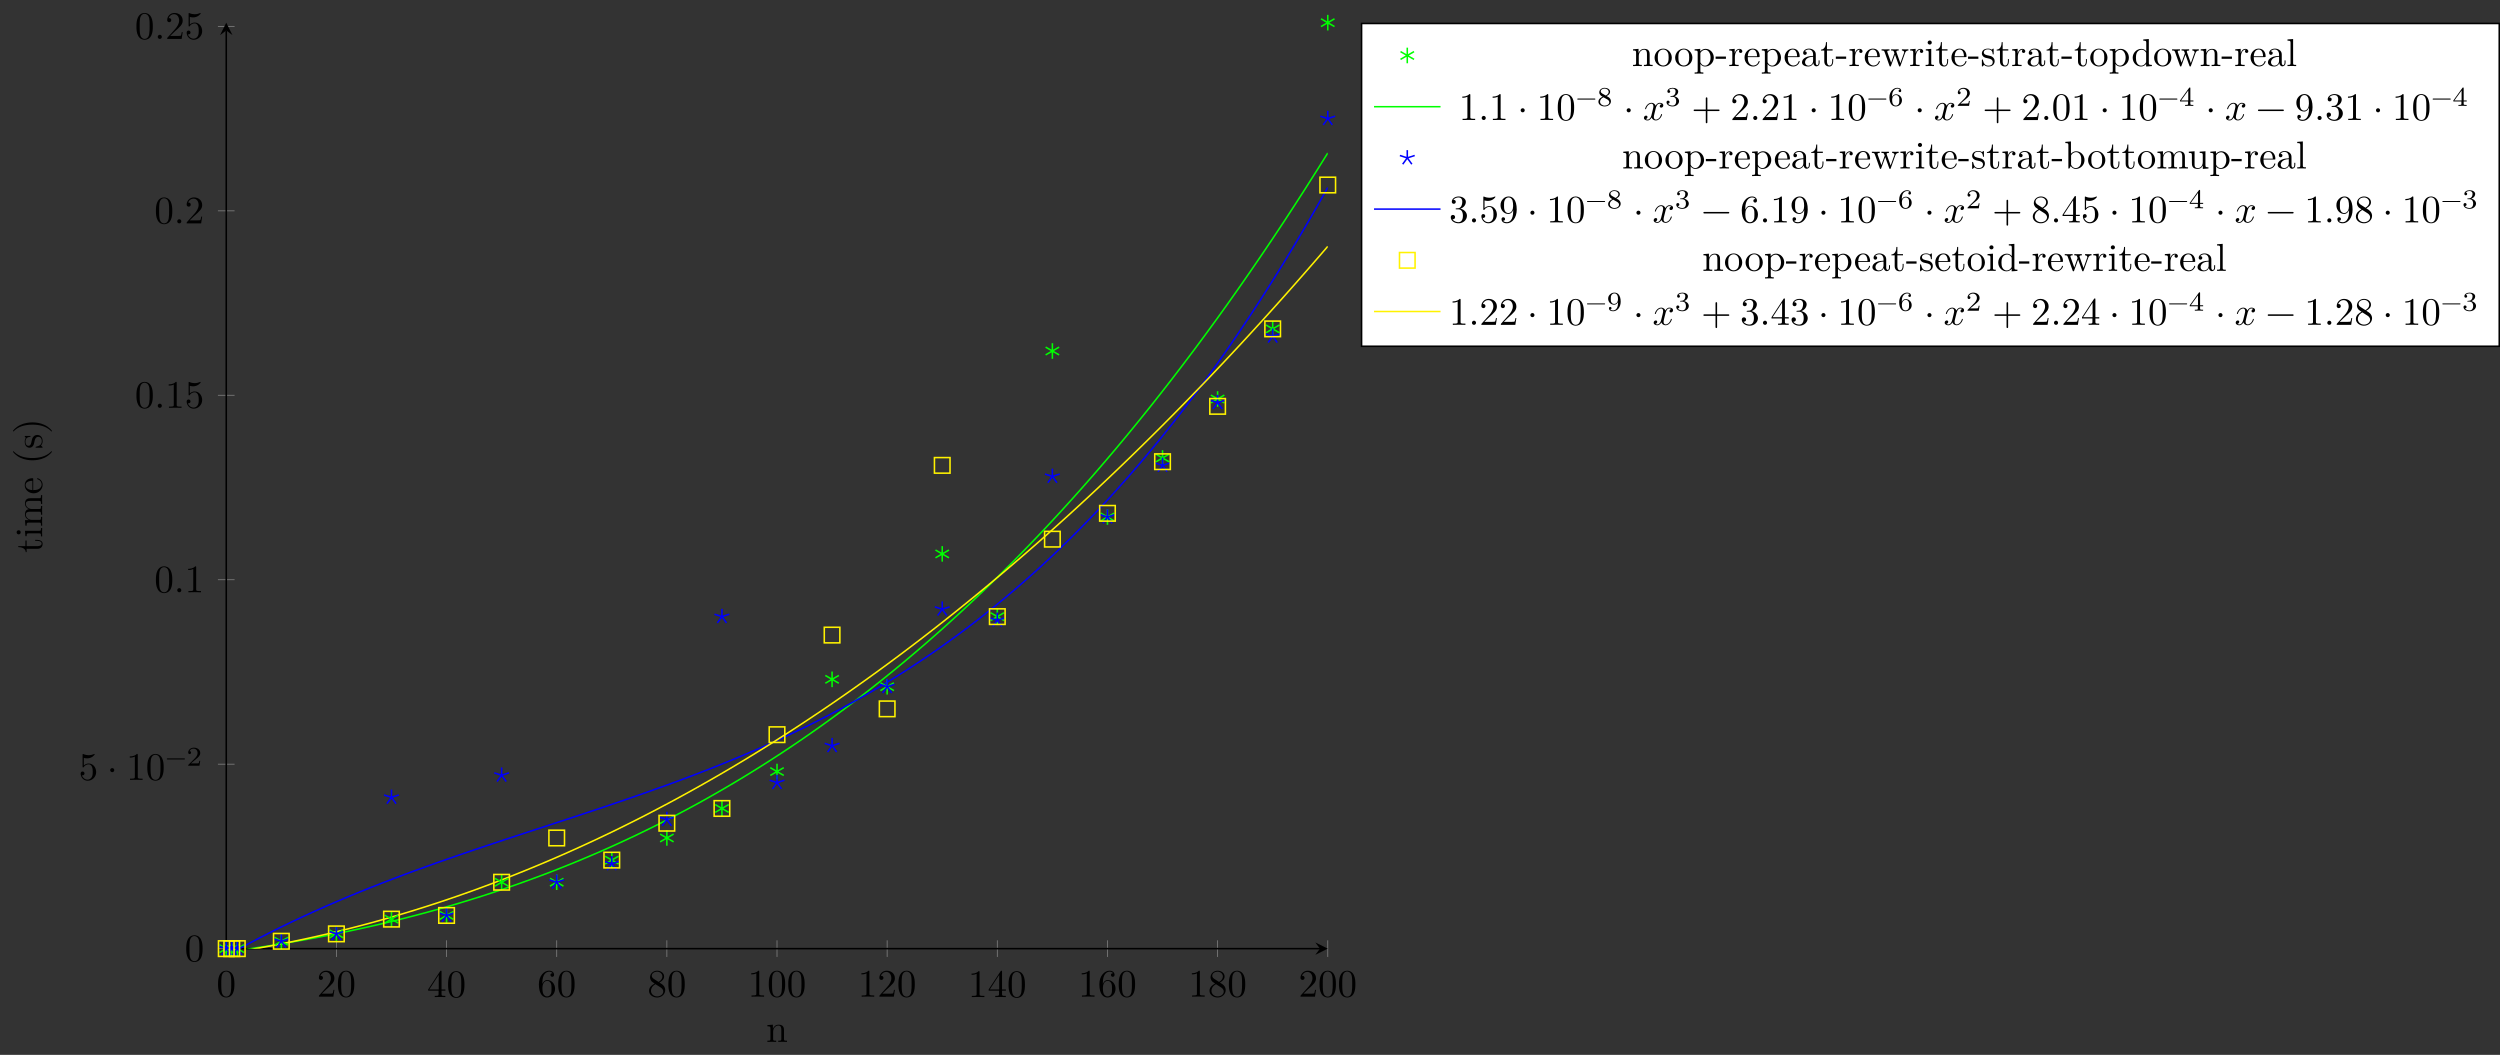 <?xml version="1.0" encoding="UTF-8"?>
<svg xmlns="http://www.w3.org/2000/svg" xmlns:xlink="http://www.w3.org/1999/xlink" width="639.345pt" height="269.777pt" viewBox="0 0 639.345 269.777" version="1.1">
<rect x="0" y="0" width="639.345" height="269.777" fill="#333333" stroke="none"/>
<defs>
<g>
<symbol overflow="visible" id="glyph0-0">
<path style="stroke:none;" d=""/>
</symbol>
<symbol overflow="visible" id="glyph0-1">
<path style="stroke:none;" d="M 4.578 -3.188 C 4.578 -3.984 4.531 -4.781 4.188 -5.516 C 3.734 -6.484 2.906 -6.641 2.5 -6.641 C 1.891 -6.641 1.172 -6.375 0.75 -5.453 C 0.438 -4.766 0.391 -3.984 0.391 -3.188 C 0.391 -2.438 0.422 -1.547 0.844 -0.781 C 1.266 0.016 2 0.219 2.484 0.219 C 3.016 0.219 3.781 0.016 4.219 -0.938 C 4.531 -1.625 4.578 -2.406 4.578 -3.188 Z M 3.766 -3.312 C 3.766 -2.562 3.766 -1.891 3.656 -1.25 C 3.5 -0.297 2.938 0 2.484 0 C 2.094 0 1.5 -0.25 1.328 -1.203 C 1.219 -1.797 1.219 -2.719 1.219 -3.312 C 1.219 -3.953 1.219 -4.609 1.297 -5.141 C 1.484 -6.328 2.234 -6.422 2.484 -6.422 C 2.812 -6.422 3.469 -6.234 3.656 -5.25 C 3.766 -4.688 3.766 -3.938 3.766 -3.312 Z M 3.766 -3.312 "/>
</symbol>
<symbol overflow="visible" id="glyph0-2">
<path style="stroke:none;" d="M 4.469 -1.734 L 4.234 -1.734 C 4.172 -1.438 4.109 -1 4 -0.844 C 3.938 -0.766 3.281 -0.766 3.062 -0.766 L 1.266 -0.766 L 2.328 -1.797 C 3.875 -3.172 4.469 -3.703 4.469 -4.703 C 4.469 -5.844 3.578 -6.641 2.359 -6.641 C 1.234 -6.641 0.5 -5.719 0.5 -4.828 C 0.5 -4.281 1 -4.281 1.031 -4.281 C 1.203 -4.281 1.547 -4.391 1.547 -4.812 C 1.547 -5.062 1.359 -5.328 1.016 -5.328 C 0.938 -5.328 0.922 -5.328 0.891 -5.312 C 1.109 -5.969 1.656 -6.328 2.234 -6.328 C 3.141 -6.328 3.562 -5.516 3.562 -4.703 C 3.562 -3.906 3.078 -3.125 2.516 -2.5 L 0.609 -0.375 C 0.5 -0.266 0.5 -0.234 0.5 0 L 4.203 0 Z M 4.469 -1.734 "/>
</symbol>
<symbol overflow="visible" id="glyph0-3">
<path style="stroke:none;" d="M 4.688 -1.641 L 4.688 -1.953 L 3.703 -1.953 L 3.703 -6.484 C 3.703 -6.688 3.703 -6.75 3.531 -6.75 C 3.453 -6.75 3.422 -6.75 3.344 -6.625 L 0.281 -1.953 L 0.281 -1.641 L 2.938 -1.641 L 2.938 -0.781 C 2.938 -0.422 2.906 -0.312 2.172 -0.312 L 1.969 -0.312 L 1.969 0 C 2.375 -0.031 2.891 -0.031 3.312 -0.031 C 3.734 -0.031 4.25 -0.031 4.672 0 L 4.672 -0.312 L 4.453 -0.312 C 3.719 -0.312 3.703 -0.422 3.703 -0.781 L 3.703 -1.641 Z M 2.984 -1.953 L 0.562 -1.953 L 2.984 -5.672 Z M 2.984 -1.953 "/>
</symbol>
<symbol overflow="visible" id="glyph0-4">
<path style="stroke:none;" d="M 4.562 -2.031 C 4.562 -3.297 3.672 -4.25 2.562 -4.25 C 1.891 -4.25 1.516 -3.75 1.312 -3.266 L 1.312 -3.516 C 1.312 -6.031 2.547 -6.391 3.062 -6.391 C 3.297 -6.391 3.719 -6.328 3.938 -5.984 C 3.781 -5.984 3.391 -5.984 3.391 -5.547 C 3.391 -5.234 3.625 -5.078 3.844 -5.078 C 4 -5.078 4.312 -5.172 4.312 -5.562 C 4.312 -6.156 3.875 -6.641 3.047 -6.641 C 1.766 -6.641 0.422 -5.359 0.422 -3.156 C 0.422 -0.484 1.578 0.219 2.5 0.219 C 3.609 0.219 4.562 -0.719 4.562 -2.031 Z M 3.656 -2.047 C 3.656 -1.562 3.656 -1.062 3.484 -0.703 C 3.188 -0.109 2.734 -0.062 2.5 -0.062 C 1.875 -0.062 1.578 -0.656 1.516 -0.812 C 1.328 -1.281 1.328 -2.078 1.328 -2.25 C 1.328 -3.031 1.656 -4.031 2.547 -4.031 C 2.719 -4.031 3.172 -4.031 3.484 -3.406 C 3.656 -3.047 3.656 -2.531 3.656 -2.047 Z M 3.656 -2.047 "/>
</symbol>
<symbol overflow="visible" id="glyph0-5">
<path style="stroke:none;" d="M 4.562 -1.672 C 4.562 -2.031 4.453 -2.484 4.062 -2.906 C 3.875 -3.109 3.719 -3.203 3.078 -3.609 C 3.797 -3.984 4.281 -4.5 4.281 -5.156 C 4.281 -6.078 3.406 -6.641 2.5 -6.641 C 1.5 -6.641 0.688 -5.906 0.688 -4.969 C 0.688 -4.797 0.703 -4.344 1.125 -3.875 C 1.234 -3.766 1.609 -3.516 1.859 -3.344 C 1.281 -3.047 0.422 -2.5 0.422 -1.5 C 0.422 -0.453 1.438 0.219 2.484 0.219 C 3.609 0.219 4.562 -0.609 4.562 -1.672 Z M 3.844 -5.156 C 3.844 -4.578 3.453 -4.109 2.859 -3.766 L 1.625 -4.562 C 1.172 -4.859 1.125 -5.188 1.125 -5.359 C 1.125 -5.969 1.781 -6.391 2.484 -6.391 C 3.203 -6.391 3.844 -5.875 3.844 -5.156 Z M 4.062 -1.312 C 4.062 -0.578 3.312 -0.062 2.5 -0.062 C 1.641 -0.062 0.922 -0.672 0.922 -1.5 C 0.922 -2.078 1.234 -2.719 2.078 -3.188 L 3.312 -2.406 C 3.594 -2.219 4.062 -1.922 4.062 -1.312 Z M 4.062 -1.312 "/>
</symbol>
<symbol overflow="visible" id="glyph0-6">
<path style="stroke:none;" d="M 4.172 0 L 4.172 -0.312 L 3.859 -0.312 C 2.953 -0.312 2.938 -0.422 2.938 -0.781 L 2.938 -6.375 C 2.938 -6.625 2.938 -6.641 2.703 -6.641 C 2.078 -6 1.203 -6 0.891 -6 L 0.891 -5.688 C 1.094 -5.688 1.672 -5.688 2.188 -5.953 L 2.188 -0.781 C 2.188 -0.422 2.156 -0.312 1.266 -0.312 L 0.953 -0.312 L 0.953 0 C 1.297 -0.031 2.156 -0.031 2.562 -0.031 C 2.953 -0.031 3.828 -0.031 4.172 0 Z M 4.172 0 "/>
</symbol>
<symbol overflow="visible" id="glyph0-7">
<path style="stroke:none;" d="M 4.469 -2 C 4.469 -3.188 3.656 -4.188 2.578 -4.188 C 2.109 -4.188 1.672 -4.031 1.312 -3.672 L 1.312 -5.625 C 1.516 -5.562 1.844 -5.5 2.156 -5.5 C 3.391 -5.5 4.094 -6.406 4.094 -6.531 C 4.094 -6.594 4.062 -6.641 3.984 -6.641 C 3.984 -6.641 3.953 -6.641 3.906 -6.609 C 3.703 -6.516 3.219 -6.312 2.547 -6.312 C 2.156 -6.312 1.688 -6.391 1.219 -6.594 C 1.141 -6.625 1.109 -6.625 1.109 -6.625 C 1 -6.625 1 -6.547 1 -6.391 L 1 -3.438 C 1 -3.266 1 -3.188 1.141 -3.188 C 1.219 -3.188 1.234 -3.203 1.281 -3.266 C 1.391 -3.422 1.75 -3.969 2.562 -3.969 C 3.078 -3.969 3.328 -3.516 3.406 -3.328 C 3.562 -2.953 3.594 -2.578 3.594 -2.078 C 3.594 -1.719 3.594 -1.125 3.344 -0.703 C 3.109 -0.312 2.734 -0.062 2.281 -0.062 C 1.562 -0.062 0.984 -0.594 0.812 -1.172 C 0.844 -1.172 0.875 -1.156 0.984 -1.156 C 1.312 -1.156 1.484 -1.406 1.484 -1.641 C 1.484 -1.891 1.312 -2.141 0.984 -2.141 C 0.844 -2.141 0.5 -2.062 0.5 -1.609 C 0.5 -0.75 1.188 0.219 2.297 0.219 C 3.453 0.219 4.469 -0.734 4.469 -2 Z M 4.469 -2 "/>
</symbol>
<symbol overflow="visible" id="glyph0-8">
<path style="stroke:none;" d="M 1.906 -2.5 C 1.906 -2.781 1.672 -3.016 1.391 -3.016 C 1.094 -3.016 0.859 -2.781 0.859 -2.5 C 0.859 -2.203 1.094 -1.969 1.391 -1.969 C 1.672 -1.969 1.906 -2.203 1.906 -2.5 Z M 1.906 -2.5 "/>
</symbol>
<symbol overflow="visible" id="glyph0-9">
<path style="stroke:none;" d="M 1.906 -0.531 C 1.906 -0.812 1.672 -1.062 1.391 -1.062 C 1.094 -1.062 0.859 -0.812 0.859 -0.531 C 0.859 -0.234 1.094 0 1.391 0 C 1.672 0 1.906 -0.234 1.906 -0.531 Z M 1.906 -0.531 "/>
</symbol>
<symbol overflow="visible" id="glyph0-10">
<path style="stroke:none;" d="M 5.25 -3.75 C 5.25 -4.266 4.672 -4.406 4.328 -4.406 C 3.75 -4.406 3.406 -3.875 3.281 -3.656 C 3.031 -4.312 2.5 -4.406 2.203 -4.406 C 1.172 -4.406 0.594 -3.125 0.594 -2.875 C 0.594 -2.766 0.719 -2.766 0.719 -2.766 C 0.797 -2.766 0.828 -2.797 0.844 -2.875 C 1.188 -3.938 1.844 -4.188 2.188 -4.188 C 2.375 -4.188 2.719 -4.094 2.719 -3.516 C 2.719 -3.203 2.547 -2.547 2.188 -1.141 C 2.031 -0.531 1.672 -0.109 1.234 -0.109 C 1.172 -0.109 0.953 -0.109 0.734 -0.234 C 0.984 -0.297 1.203 -0.5 1.203 -0.781 C 1.203 -1.047 0.984 -1.125 0.844 -1.125 C 0.531 -1.125 0.297 -0.875 0.297 -0.547 C 0.297 -0.094 0.781 0.109 1.219 0.109 C 1.891 0.109 2.25 -0.594 2.266 -0.641 C 2.391 -0.281 2.75 0.109 3.344 0.109 C 4.375 0.109 4.938 -1.172 4.938 -1.422 C 4.938 -1.531 4.859 -1.531 4.828 -1.531 C 4.734 -1.531 4.719 -1.484 4.688 -1.422 C 4.359 -0.344 3.688 -0.109 3.375 -0.109 C 2.984 -0.109 2.828 -0.422 2.828 -0.766 C 2.828 -0.984 2.875 -1.203 2.984 -1.641 L 3.328 -3.016 C 3.391 -3.266 3.625 -4.188 4.312 -4.188 C 4.359 -4.188 4.609 -4.188 4.812 -4.062 C 4.531 -4 4.344 -3.766 4.344 -3.516 C 4.344 -3.359 4.453 -3.172 4.719 -3.172 C 4.938 -3.172 5.25 -3.344 5.25 -3.75 Z M 5.25 -3.75 "/>
</symbol>
<symbol overflow="visible" id="glyph0-11">
<path style="stroke:none;" d="M 7.203 -2.5 C 7.203 -2.609 7.109 -2.688 7 -2.688 L 4.078 -2.688 L 4.078 -5.609 C 4.078 -5.719 3.984 -5.812 3.875 -5.812 C 3.766 -5.812 3.672 -5.719 3.672 -5.609 L 3.672 -2.688 L 0.75 -2.688 C 0.641 -2.688 0.562 -2.609 0.562 -2.5 C 0.562 -2.375 0.641 -2.297 0.75 -2.297 L 3.672 -2.297 L 3.672 0.625 C 3.672 0.734 3.766 0.828 3.875 0.828 C 3.984 0.828 4.078 0.734 4.078 0.625 L 4.078 -2.297 L 7 -2.297 C 7.109 -2.297 7.203 -2.375 7.203 -2.5 Z M 7.203 -2.5 "/>
</symbol>
<symbol overflow="visible" id="glyph0-12">
<path style="stroke:none;" d="M 7.203 -2.5 C 7.203 -2.609 7.109 -2.688 7 -2.688 L 0.75 -2.688 C 0.641 -2.688 0.562 -2.609 0.562 -2.5 C 0.562 -2.375 0.641 -2.297 0.75 -2.297 L 7 -2.297 C 7.109 -2.297 7.203 -2.375 7.203 -2.5 Z M 7.203 -2.5 "/>
</symbol>
<symbol overflow="visible" id="glyph0-13">
<path style="stroke:none;" d="M 4.562 -3.281 C 4.562 -5.969 3.406 -6.641 2.516 -6.641 C 1.969 -6.641 1.484 -6.453 1.062 -6.016 C 0.641 -5.562 0.422 -5.141 0.422 -4.391 C 0.422 -3.156 1.297 -2.172 2.406 -2.172 C 3.016 -2.172 3.422 -2.594 3.656 -3.172 L 3.656 -2.844 C 3.656 -0.516 2.625 -0.062 2.047 -0.062 C 1.875 -0.062 1.328 -0.078 1.062 -0.422 C 1.5 -0.422 1.578 -0.703 1.578 -0.875 C 1.578 -1.188 1.344 -1.328 1.125 -1.328 C 0.969 -1.328 0.672 -1.25 0.672 -0.859 C 0.672 -0.188 1.203 0.219 2.047 0.219 C 3.344 0.219 4.562 -1.141 4.562 -3.281 Z M 3.641 -4.203 C 3.641 -3.375 3.297 -2.406 2.422 -2.406 C 2.266 -2.406 1.797 -2.406 1.5 -3.031 C 1.312 -3.406 1.312 -3.891 1.312 -4.391 C 1.312 -4.922 1.312 -5.391 1.531 -5.766 C 1.797 -6.266 2.172 -6.391 2.516 -6.391 C 2.984 -6.391 3.312 -6.047 3.484 -5.609 C 3.594 -5.281 3.641 -4.656 3.641 -4.203 Z M 3.641 -4.203 "/>
</symbol>
<symbol overflow="visible" id="glyph0-14">
<path style="stroke:none;" d="M 4.562 -1.703 C 4.562 -2.516 3.922 -3.297 2.891 -3.516 C 3.703 -3.781 4.281 -4.469 4.281 -5.266 C 4.281 -6.078 3.406 -6.641 2.453 -6.641 C 1.453 -6.641 0.688 -6.047 0.688 -5.281 C 0.688 -4.953 0.906 -4.766 1.203 -4.766 C 1.5 -4.766 1.703 -4.984 1.703 -5.281 C 1.703 -5.766 1.234 -5.766 1.094 -5.766 C 1.391 -6.266 2.047 -6.391 2.406 -6.391 C 2.828 -6.391 3.375 -6.172 3.375 -5.281 C 3.375 -5.156 3.344 -4.578 3.094 -4.141 C 2.797 -3.656 2.453 -3.625 2.203 -3.625 C 2.125 -3.609 1.891 -3.594 1.812 -3.594 C 1.734 -3.578 1.672 -3.562 1.672 -3.469 C 1.672 -3.359 1.734 -3.359 1.906 -3.359 L 2.344 -3.359 C 3.156 -3.359 3.531 -2.688 3.531 -1.703 C 3.531 -0.344 2.844 -0.062 2.406 -0.062 C 1.969 -0.062 1.219 -0.234 0.875 -0.812 C 1.219 -0.766 1.531 -0.984 1.531 -1.359 C 1.531 -1.719 1.266 -1.922 0.984 -1.922 C 0.734 -1.922 0.422 -1.781 0.422 -1.344 C 0.422 -0.438 1.344 0.219 2.438 0.219 C 3.656 0.219 4.562 -0.688 4.562 -1.703 Z M 4.562 -1.703 "/>
</symbol>
<symbol overflow="visible" id="glyph1-0">
<path style="stroke:none;" d=""/>
</symbol>
<symbol overflow="visible" id="glyph1-1">
<path style="stroke:none;" d="M 5.031 -1.734 C 5.031 -1.812 4.969 -1.875 4.891 -1.875 L 0.531 -1.875 C 0.453 -1.875 0.391 -1.812 0.391 -1.734 C 0.391 -1.672 0.453 -1.609 0.531 -1.609 L 4.891 -1.609 C 4.969 -1.609 5.031 -1.672 5.031 -1.734 Z M 5.031 -1.734 "/>
</symbol>
<symbol overflow="visible" id="glyph1-2">
<path style="stroke:none;" d="M 3.516 -1.266 L 3.281 -1.266 C 3.266 -1.109 3.188 -0.703 3.094 -0.641 C 3.047 -0.594 2.516 -0.594 2.406 -0.594 L 1.125 -0.594 C 1.859 -1.234 2.109 -1.438 2.516 -1.766 C 3.031 -2.172 3.516 -2.609 3.516 -3.266 C 3.516 -4.109 2.781 -4.625 1.891 -4.625 C 1.031 -4.625 0.438 -4.016 0.438 -3.375 C 0.438 -3.031 0.734 -2.984 0.812 -2.984 C 0.969 -2.984 1.172 -3.109 1.172 -3.359 C 1.172 -3.484 1.125 -3.734 0.766 -3.734 C 0.984 -4.219 1.453 -4.375 1.781 -4.375 C 2.484 -4.375 2.844 -3.828 2.844 -3.266 C 2.844 -2.656 2.406 -2.188 2.188 -1.938 L 0.516 -0.266 C 0.438 -0.203 0.438 -0.188 0.438 0 L 3.312 0 Z M 3.516 -1.266 "/>
</symbol>
<symbol overflow="visible" id="glyph1-3">
<path style="stroke:none;" d="M 3.578 -1.172 C 3.578 -1.641 3.312 -2.031 2.906 -2.266 L 2.469 -2.516 C 3.016 -2.781 3.359 -3.109 3.359 -3.594 C 3.359 -4.266 2.656 -4.625 1.984 -4.625 C 1.219 -4.625 0.594 -4.125 0.594 -3.469 C 0.594 -3.141 0.75 -2.906 0.875 -2.766 C 1 -2.609 1.047 -2.578 1.453 -2.344 C 1.062 -2.172 0.375 -1.797 0.375 -1.062 C 0.375 -0.297 1.172 0.141 1.969 0.141 C 2.859 0.141 3.578 -0.422 3.578 -1.172 Z M 3 -3.594 C 3 -2.969 2.266 -2.656 2.266 -2.656 C 2.266 -2.656 2.234 -2.656 2.188 -2.688 L 1.344 -3.172 C 1.156 -3.281 0.969 -3.469 0.969 -3.734 C 0.969 -4.172 1.469 -4.422 1.969 -4.422 C 2.516 -4.422 3 -4.078 3 -3.594 Z M 3.156 -0.938 C 3.156 -0.406 2.578 -0.078 1.984 -0.078 C 1.344 -0.078 0.797 -0.5 0.797 -1.062 C 0.797 -1.578 1.172 -1.984 1.672 -2.203 C 2.062 -1.984 2.078 -1.984 2.641 -1.656 C 2.812 -1.547 3.156 -1.344 3.156 -0.938 Z M 3.156 -0.938 "/>
</symbol>
<symbol overflow="visible" id="glyph1-4">
<path style="stroke:none;" d="M 3.578 -1.203 C 3.578 -1.75 3.141 -2.297 2.375 -2.453 C 3.094 -2.719 3.359 -3.234 3.359 -3.672 C 3.359 -4.219 2.734 -4.625 1.953 -4.625 C 1.188 -4.625 0.594 -4.25 0.594 -3.688 C 0.594 -3.453 0.75 -3.328 0.953 -3.328 C 1.172 -3.328 1.312 -3.484 1.312 -3.672 C 1.312 -3.875 1.172 -4.031 0.953 -4.047 C 1.203 -4.344 1.672 -4.422 1.938 -4.422 C 2.25 -4.422 2.688 -4.266 2.688 -3.672 C 2.688 -3.375 2.594 -3.047 2.406 -2.844 C 2.188 -2.578 1.984 -2.562 1.641 -2.531 C 1.469 -2.516 1.453 -2.516 1.422 -2.516 C 1.422 -2.516 1.344 -2.5 1.344 -2.422 C 1.344 -2.328 1.406 -2.328 1.531 -2.328 L 1.906 -2.328 C 2.453 -2.328 2.844 -1.953 2.844 -1.203 C 2.844 -0.344 2.328 -0.078 1.938 -0.078 C 1.656 -0.078 1.031 -0.156 0.75 -0.578 C 1.078 -0.578 1.156 -0.812 1.156 -0.969 C 1.156 -1.188 0.984 -1.344 0.766 -1.344 C 0.578 -1.344 0.375 -1.219 0.375 -0.938 C 0.375 -0.281 1.094 0.141 1.938 0.141 C 2.906 0.141 3.578 -0.516 3.578 -1.203 Z M 3.578 -1.203 "/>
</symbol>
<symbol overflow="visible" id="glyph1-5">
<path style="stroke:none;" d="M 3.578 -1.422 C 3.578 -2.312 2.875 -2.969 2.062 -2.969 C 1.5 -2.969 1.203 -2.594 1.047 -2.281 C 1.047 -2.844 1.094 -3.359 1.359 -3.797 C 1.594 -4.172 1.969 -4.422 2.422 -4.422 C 2.625 -4.422 2.906 -4.375 3.047 -4.188 C 2.875 -4.172 2.719 -4.047 2.719 -3.844 C 2.719 -3.672 2.844 -3.516 3.047 -3.516 C 3.266 -3.516 3.391 -3.656 3.391 -3.859 C 3.391 -4.266 3.094 -4.625 2.406 -4.625 C 1.406 -4.625 0.375 -3.703 0.375 -2.203 C 0.375 -0.406 1.219 0.141 2 0.141 C 2.844 0.141 3.578 -0.516 3.578 -1.422 Z M 2.906 -1.422 C 2.906 -1.031 2.906 -0.734 2.719 -0.453 C 2.562 -0.219 2.328 -0.078 2 -0.078 C 1.641 -0.078 1.375 -0.281 1.219 -0.594 C 1.125 -0.797 1.062 -1.156 1.062 -1.562 C 1.062 -2.25 1.469 -2.766 2.031 -2.766 C 2.344 -2.766 2.562 -2.641 2.734 -2.391 C 2.906 -2.125 2.906 -1.828 2.906 -1.422 Z M 2.906 -1.422 "/>
</symbol>
<symbol overflow="visible" id="glyph1-6">
<path style="stroke:none;" d="M 3.688 -1.141 L 3.688 -1.391 L 2.906 -1.391 L 2.906 -4.5 C 2.906 -4.641 2.906 -4.703 2.766 -4.703 C 2.672 -4.703 2.641 -4.703 2.578 -4.594 L 0.266 -1.391 L 0.266 -1.141 L 2.328 -1.141 L 2.328 -0.578 C 2.328 -0.328 2.328 -0.25 1.75 -0.25 L 1.562 -0.25 L 1.562 0 L 2.609 -0.031 L 3.672 0 L 3.672 -0.25 L 3.484 -0.25 C 2.906 -0.25 2.906 -0.328 2.906 -0.578 L 2.906 -1.141 Z M 2.375 -1.391 L 0.531 -1.391 L 2.375 -3.938 Z M 2.375 -1.391 "/>
</symbol>
<symbol overflow="visible" id="glyph1-7">
<path style="stroke:none;" d="M 3.578 -2.297 C 3.578 -4.016 2.812 -4.625 2 -4.625 C 1.766 -4.625 1.297 -4.594 0.891 -4.203 C 0.656 -3.969 0.375 -3.703 0.375 -3.078 C 0.375 -2.188 1.078 -1.531 1.891 -1.531 C 2.453 -1.531 2.75 -1.906 2.906 -2.219 L 2.906 -2.078 C 2.906 -0.344 2.062 -0.078 1.641 -0.078 C 1.484 -0.078 1.109 -0.094 0.922 -0.312 C 1.219 -0.344 1.234 -0.578 1.234 -0.641 C 1.234 -0.812 1.109 -0.969 0.906 -0.969 C 0.703 -0.969 0.578 -0.828 0.578 -0.625 C 0.578 -0.156 0.969 0.141 1.641 0.141 C 2.641 0.141 3.578 -0.797 3.578 -2.297 Z M 2.891 -3 C 2.891 -2.094 2.375 -1.734 1.938 -1.734 C 1.656 -1.734 1.406 -1.812 1.203 -2.141 C 1.047 -2.391 1.047 -2.688 1.047 -3.078 C 1.047 -3.484 1.047 -3.75 1.25 -4.031 C 1.422 -4.281 1.641 -4.422 2 -4.422 C 2.359 -4.422 2.578 -4.203 2.688 -4.016 C 2.875 -3.734 2.891 -3.234 2.891 -3 Z M 2.891 -3 "/>
</symbol>
<symbol overflow="visible" id="glyph2-0">
<path style="stroke:none;" d=""/>
</symbol>
<symbol overflow="visible" id="glyph2-1">
<path style="stroke:none;" d="M 5.328 0 L 5.328 -0.312 C 4.812 -0.312 4.562 -0.312 4.562 -0.609 L 4.562 -2.516 C 4.562 -3.375 4.562 -3.672 4.25 -4.031 C 4.109 -4.203 3.781 -4.406 3.203 -4.406 C 2.469 -4.406 2 -3.984 1.719 -3.359 L 1.719 -4.406 L 0.312 -4.297 L 0.312 -3.984 C 1.016 -3.984 1.094 -3.922 1.094 -3.422 L 1.094 -0.75 C 1.094 -0.312 0.984 -0.312 0.312 -0.312 L 0.312 0 L 1.453 -0.031 L 2.562 0 L 2.562 -0.312 C 1.891 -0.312 1.781 -0.312 1.781 -0.75 L 1.781 -2.594 C 1.781 -3.625 2.5 -4.188 3.125 -4.188 C 3.766 -4.188 3.875 -3.656 3.875 -3.078 L 3.875 -0.75 C 3.875 -0.312 3.766 -0.312 3.094 -0.312 L 3.094 0 L 4.219 -0.031 Z M 5.328 0 "/>
</symbol>
<symbol overflow="visible" id="glyph2-2">
<path style="stroke:none;" d="M 4.688 -2.141 C 4.688 -3.406 3.703 -4.469 2.5 -4.469 C 1.25 -4.469 0.281 -3.375 0.281 -2.141 C 0.281 -0.844 1.312 0.109 2.484 0.109 C 3.688 0.109 4.688 -0.875 4.688 -2.141 Z M 3.875 -2.219 C 3.875 -1.859 3.875 -1.312 3.656 -0.875 C 3.422 -0.422 2.984 -0.141 2.5 -0.141 C 2.062 -0.141 1.625 -0.344 1.359 -0.812 C 1.109 -1.25 1.109 -1.859 1.109 -2.219 C 1.109 -2.609 1.109 -3.141 1.344 -3.578 C 1.609 -4.031 2.078 -4.25 2.484 -4.25 C 2.922 -4.25 3.344 -4.031 3.609 -3.594 C 3.875 -3.172 3.875 -2.594 3.875 -2.219 Z M 3.875 -2.219 "/>
</symbol>
<symbol overflow="visible" id="glyph2-3">
<path style="stroke:none;" d="M 5.188 -2.156 C 5.188 -3.422 4.234 -4.406 3.109 -4.406 C 2.328 -4.406 1.906 -3.969 1.719 -3.75 L 1.719 -4.406 L 0.281 -4.297 L 0.281 -3.984 C 0.984 -3.984 1.062 -3.922 1.062 -3.484 L 1.062 1.172 C 1.062 1.625 0.953 1.625 0.281 1.625 L 0.281 1.938 L 1.391 1.906 L 2.516 1.938 L 2.516 1.625 C 1.859 1.625 1.75 1.625 1.75 1.172 L 1.75 -0.594 C 1.797 -0.422 2.219 0.109 2.969 0.109 C 4.156 0.109 5.188 -0.875 5.188 -2.156 Z M 4.359 -2.156 C 4.359 -0.953 3.672 -0.109 2.938 -0.109 C 2.531 -0.109 2.156 -0.312 1.891 -0.719 C 1.75 -0.922 1.75 -0.938 1.75 -1.141 L 1.75 -3.359 C 2.031 -3.875 2.516 -4.156 3.031 -4.156 C 3.766 -4.156 4.359 -3.281 4.359 -2.156 Z M 4.359 -2.156 "/>
</symbol>
<symbol overflow="visible" id="glyph2-4">
<path style="stroke:none;" d="M 2.75 -1.859 L 2.75 -2.438 L 0.109 -2.438 L 0.109 -1.859 Z M 2.75 -1.859 "/>
</symbol>
<symbol overflow="visible" id="glyph2-5">
<path style="stroke:none;" d="M 3.625 -3.797 C 3.625 -4.109 3.312 -4.406 2.891 -4.406 C 2.156 -4.406 1.797 -3.734 1.672 -3.312 L 1.672 -4.406 L 0.281 -4.297 L 0.281 -3.984 C 0.984 -3.984 1.062 -3.922 1.062 -3.422 L 1.062 -0.75 C 1.062 -0.312 0.953 -0.312 0.281 -0.312 L 0.281 0 L 1.422 -0.031 C 1.812 -0.031 2.281 -0.031 2.688 0 L 2.688 -0.312 L 2.469 -0.312 C 1.734 -0.312 1.719 -0.422 1.719 -0.781 L 1.719 -2.312 C 1.719 -3.297 2.141 -4.188 2.891 -4.188 C 2.953 -4.188 2.984 -4.188 3 -4.172 C 2.969 -4.172 2.766 -4.047 2.766 -3.781 C 2.766 -3.516 2.984 -3.359 3.203 -3.359 C 3.375 -3.359 3.625 -3.484 3.625 -3.797 Z M 3.625 -3.797 "/>
</symbol>
<symbol overflow="visible" id="glyph2-6">
<path style="stroke:none;" d="M 4.141 -1.188 C 4.141 -1.281 4.062 -1.312 4 -1.312 C 3.922 -1.312 3.891 -1.25 3.875 -1.172 C 3.531 -0.141 2.625 -0.141 2.531 -0.141 C 2.031 -0.141 1.641 -0.438 1.406 -0.812 C 1.109 -1.281 1.109 -1.938 1.109 -2.297 L 3.891 -2.297 C 4.109 -2.297 4.141 -2.297 4.141 -2.516 C 4.141 -3.5 3.594 -4.469 2.359 -4.469 C 1.203 -4.469 0.281 -3.438 0.281 -2.188 C 0.281 -0.859 1.328 0.109 2.469 0.109 C 3.688 0.109 4.141 -1 4.141 -1.188 Z M 3.484 -2.516 L 1.109 -2.516 C 1.172 -4 2.016 -4.25 2.359 -4.25 C 3.375 -4.25 3.484 -2.906 3.484 -2.516 Z M 3.484 -2.516 "/>
</symbol>
<symbol overflow="visible" id="glyph2-7">
<path style="stroke:none;" d="M 4.812 -0.891 L 4.812 -1.453 L 4.562 -1.453 L 4.562 -0.891 C 4.562 -0.312 4.312 -0.25 4.203 -0.25 C 3.875 -0.25 3.844 -0.703 3.844 -0.75 L 3.844 -2.734 C 3.844 -3.156 3.844 -3.547 3.484 -3.922 C 3.094 -4.312 2.594 -4.469 2.109 -4.469 C 1.297 -4.469 0.609 -4 0.609 -3.344 C 0.609 -3.047 0.812 -2.875 1.062 -2.875 C 1.344 -2.875 1.531 -3.078 1.531 -3.328 C 1.531 -3.453 1.469 -3.781 1.016 -3.781 C 1.281 -4.141 1.781 -4.25 2.094 -4.25 C 2.578 -4.25 3.156 -3.859 3.156 -2.969 L 3.156 -2.609 C 2.641 -2.578 1.938 -2.547 1.312 -2.25 C 0.562 -1.906 0.312 -1.391 0.312 -0.953 C 0.312 -0.141 1.281 0.109 1.906 0.109 C 2.578 0.109 3.031 -0.297 3.219 -0.75 C 3.266 -0.359 3.531 0.062 4 0.062 C 4.203 0.062 4.812 -0.078 4.812 -0.891 Z M 3.156 -1.391 C 3.156 -0.453 2.438 -0.109 1.984 -0.109 C 1.5 -0.109 1.094 -0.453 1.094 -0.953 C 1.094 -1.5 1.5 -2.328 3.156 -2.391 Z M 3.156 -1.391 "/>
</symbol>
<symbol overflow="visible" id="glyph2-8">
<path style="stroke:none;" d="M 3.312 -1.234 L 3.312 -1.797 L 3.062 -1.797 L 3.062 -1.25 C 3.062 -0.516 2.766 -0.141 2.391 -0.141 C 1.719 -0.141 1.719 -1.047 1.719 -1.219 L 1.719 -3.984 L 3.156 -3.984 L 3.156 -4.297 L 1.719 -4.297 L 1.719 -6.125 L 1.469 -6.125 C 1.469 -5.312 1.172 -4.25 0.188 -4.203 L 0.188 -3.984 L 1.031 -3.984 L 1.031 -1.234 C 1.031 -0.016 1.969 0.109 2.328 0.109 C 3.031 0.109 3.312 -0.594 3.312 -1.234 Z M 3.312 -1.234 "/>
</symbol>
<symbol overflow="visible" id="glyph2-9">
<path style="stroke:none;" d="M 7.016 -3.984 L 7.016 -4.297 C 6.781 -4.281 6.5 -4.266 6.281 -4.266 L 5.359 -4.297 L 5.359 -3.984 C 5.719 -3.984 5.938 -3.797 5.938 -3.516 C 5.938 -3.453 5.938 -3.422 5.875 -3.297 L 4.969 -0.75 L 3.984 -3.531 C 3.953 -3.656 3.938 -3.672 3.938 -3.719 C 3.938 -3.984 4.328 -3.984 4.531 -3.984 L 4.531 -4.297 L 3.484 -4.266 C 3.188 -4.266 2.906 -4.281 2.609 -4.297 L 2.609 -3.984 C 2.969 -3.984 3.125 -3.969 3.234 -3.844 C 3.281 -3.781 3.391 -3.484 3.453 -3.297 L 2.609 -0.875 L 1.656 -3.531 C 1.609 -3.656 1.609 -3.672 1.609 -3.719 C 1.609 -3.984 2 -3.984 2.188 -3.984 L 2.188 -4.297 L 1.109 -4.266 L 0.172 -4.297 L 0.172 -3.984 C 0.672 -3.984 0.797 -3.953 0.922 -3.641 L 2.172 -0.109 C 2.219 0.031 2.25 0.109 2.375 0.109 C 2.516 0.109 2.531 0.047 2.578 -0.094 L 3.594 -2.906 L 4.609 -0.078 C 4.641 0.031 4.672 0.109 4.812 0.109 C 4.938 0.109 4.969 0.016 5 -0.078 L 6.172 -3.344 C 6.344 -3.844 6.656 -3.984 7.016 -3.984 Z M 7.016 -3.984 "/>
</symbol>
<symbol overflow="visible" id="glyph2-10">
<path style="stroke:none;" d="M 2.469 0 L 2.469 -0.312 C 1.797 -0.312 1.766 -0.359 1.766 -0.75 L 1.766 -4.406 L 0.375 -4.297 L 0.375 -3.984 C 1.016 -3.984 1.109 -3.922 1.109 -3.438 L 1.109 -0.75 C 1.109 -0.312 1 -0.312 0.328 -0.312 L 0.328 0 L 1.422 -0.031 C 1.781 -0.031 2.125 -0.016 2.469 0 Z M 1.906 -6.016 C 1.906 -6.297 1.688 -6.547 1.391 -6.547 C 1.047 -6.547 0.844 -6.266 0.844 -6.016 C 0.844 -5.75 1.078 -5.5 1.375 -5.5 C 1.719 -5.5 1.906 -5.766 1.906 -6.016 Z M 1.906 -6.016 "/>
</symbol>
<symbol overflow="visible" id="glyph2-11">
<path style="stroke:none;" d="M 3.594 -1.281 C 3.594 -1.797 3.297 -2.109 3.172 -2.219 C 2.844 -2.547 2.453 -2.625 2.031 -2.703 C 1.469 -2.812 0.812 -2.938 0.812 -3.516 C 0.812 -3.875 1.062 -4.281 1.922 -4.281 C 3.016 -4.281 3.078 -3.375 3.094 -3.078 C 3.094 -2.984 3.203 -2.984 3.203 -2.984 C 3.344 -2.984 3.344 -3.031 3.344 -3.219 L 3.344 -4.234 C 3.344 -4.391 3.344 -4.469 3.234 -4.469 C 3.188 -4.469 3.156 -4.469 3.031 -4.344 C 3 -4.312 2.906 -4.219 2.859 -4.188 C 2.484 -4.469 2.078 -4.469 1.922 -4.469 C 0.703 -4.469 0.328 -3.797 0.328 -3.234 C 0.328 -2.891 0.484 -2.609 0.75 -2.391 C 1.078 -2.141 1.359 -2.078 2.078 -1.938 C 2.297 -1.891 3.109 -1.734 3.109 -1.016 C 3.109 -0.516 2.766 -0.109 1.984 -0.109 C 1.141 -0.109 0.781 -0.672 0.594 -1.531 C 0.562 -1.656 0.562 -1.688 0.453 -1.688 C 0.328 -1.688 0.328 -1.625 0.328 -1.453 L 0.328 -0.125 C 0.328 0.047 0.328 0.109 0.438 0.109 C 0.484 0.109 0.5 0.094 0.688 -0.094 C 0.703 -0.109 0.703 -0.125 0.891 -0.312 C 1.328 0.094 1.781 0.109 1.984 0.109 C 3.125 0.109 3.594 -0.562 3.594 -1.281 Z M 3.594 -1.281 "/>
</symbol>
<symbol overflow="visible" id="glyph2-12">
<path style="stroke:none;" d="M 5.25 0 L 5.25 -0.312 C 4.562 -0.312 4.469 -0.375 4.469 -0.875 L 4.469 -6.922 L 3.047 -6.812 L 3.047 -6.5 C 3.734 -6.5 3.812 -6.438 3.812 -5.938 L 3.812 -3.781 C 3.531 -4.141 3.094 -4.406 2.562 -4.406 C 1.391 -4.406 0.344 -3.422 0.344 -2.141 C 0.344 -0.875 1.312 0.109 2.453 0.109 C 3.094 0.109 3.531 -0.234 3.781 -0.547 L 3.781 0.109 Z M 3.781 -1.172 C 3.781 -1 3.781 -0.984 3.672 -0.812 C 3.375 -0.328 2.938 -0.109 2.5 -0.109 C 2.047 -0.109 1.688 -0.375 1.453 -0.75 C 1.203 -1.156 1.172 -1.719 1.172 -2.141 C 1.172 -2.5 1.188 -3.094 1.469 -3.547 C 1.688 -3.859 2.062 -4.188 2.609 -4.188 C 2.953 -4.188 3.375 -4.031 3.672 -3.594 C 3.781 -3.422 3.781 -3.406 3.781 -3.219 Z M 3.781 -1.172 "/>
</symbol>
<symbol overflow="visible" id="glyph2-13">
<path style="stroke:none;" d="M 2.547 0 L 2.547 -0.312 C 1.875 -0.312 1.766 -0.312 1.766 -0.75 L 1.766 -6.922 L 0.328 -6.812 L 0.328 -6.5 C 1.031 -6.5 1.109 -6.438 1.109 -5.938 L 1.109 -0.75 C 1.109 -0.312 1 -0.312 0.328 -0.312 L 0.328 0 L 1.438 -0.031 Z M 2.547 0 "/>
</symbol>
<symbol overflow="visible" id="glyph2-14">
<path style="stroke:none;" d="M 5.188 -2.156 C 5.188 -3.422 4.219 -4.406 3.078 -4.406 C 2.297 -4.406 1.875 -3.938 1.719 -3.766 L 1.719 -6.922 L 0.281 -6.812 L 0.281 -6.5 C 0.984 -6.5 1.062 -6.438 1.062 -5.938 L 1.062 0 L 1.312 0 L 1.672 -0.625 C 1.812 -0.391 2.234 0.109 2.969 0.109 C 4.156 0.109 5.188 -0.875 5.188 -2.156 Z M 4.359 -2.156 C 4.359 -1.797 4.344 -1.203 4.062 -0.75 C 3.844 -0.438 3.469 -0.109 2.938 -0.109 C 2.484 -0.109 2.125 -0.344 1.891 -0.719 C 1.75 -0.922 1.75 -0.953 1.75 -1.141 L 1.75 -3.188 C 1.75 -3.375 1.75 -3.391 1.859 -3.547 C 2.25 -4.109 2.797 -4.188 3.031 -4.188 C 3.484 -4.188 3.844 -3.922 4.078 -3.547 C 4.344 -3.141 4.359 -2.578 4.359 -2.156 Z M 4.359 -2.156 "/>
</symbol>
<symbol overflow="visible" id="glyph2-15">
<path style="stroke:none;" d="M 8.109 0 L 8.109 -0.312 C 7.594 -0.312 7.344 -0.312 7.328 -0.609 L 7.328 -2.516 C 7.328 -3.375 7.328 -3.672 7.016 -4.031 C 6.875 -4.203 6.547 -4.406 5.969 -4.406 C 5.141 -4.406 4.688 -3.812 4.531 -3.422 C 4.391 -4.297 3.656 -4.406 3.203 -4.406 C 2.469 -4.406 2 -3.984 1.719 -3.359 L 1.719 -4.406 L 0.312 -4.297 L 0.312 -3.984 C 1.016 -3.984 1.094 -3.922 1.094 -3.422 L 1.094 -0.75 C 1.094 -0.312 0.984 -0.312 0.312 -0.312 L 0.312 0 L 1.453 -0.031 L 2.562 0 L 2.562 -0.312 C 1.891 -0.312 1.781 -0.312 1.781 -0.75 L 1.781 -2.594 C 1.781 -3.625 2.5 -4.188 3.125 -4.188 C 3.766 -4.188 3.875 -3.656 3.875 -3.078 L 3.875 -0.75 C 3.875 -0.312 3.766 -0.312 3.094 -0.312 L 3.094 0 L 4.219 -0.031 L 5.328 0 L 5.328 -0.312 C 4.672 -0.312 4.562 -0.312 4.562 -0.75 L 4.562 -2.594 C 4.562 -3.625 5.266 -4.188 5.906 -4.188 C 6.531 -4.188 6.641 -3.656 6.641 -3.078 L 6.641 -0.75 C 6.641 -0.312 6.531 -0.312 5.859 -0.312 L 5.859 0 L 6.984 -0.031 Z M 8.109 0 "/>
</symbol>
<symbol overflow="visible" id="glyph2-16">
<path style="stroke:none;" d="M 5.328 0 L 5.328 -0.312 C 4.641 -0.312 4.562 -0.375 4.562 -0.875 L 4.562 -4.406 L 3.094 -4.297 L 3.094 -3.984 C 3.781 -3.984 3.875 -3.922 3.875 -3.422 L 3.875 -1.656 C 3.875 -0.781 3.391 -0.109 2.656 -0.109 C 1.828 -0.109 1.781 -0.578 1.781 -1.094 L 1.781 -4.406 L 0.312 -4.297 L 0.312 -3.984 C 1.094 -3.984 1.094 -3.953 1.094 -3.078 L 1.094 -1.578 C 1.094 -0.797 1.094 0.109 2.609 0.109 C 3.172 0.109 3.609 -0.172 3.891 -0.781 L 3.891 0.109 Z M 5.328 0 "/>
</symbol>
<symbol overflow="visible" id="glyph3-0">
<path style="stroke:none;" d=""/>
</symbol>
<symbol overflow="visible" id="glyph3-1">
<path style="stroke:none;" d="M -1.234 -3.312 L -1.797 -3.312 L -1.797 -3.062 L -1.25 -3.062 C -0.516 -3.062 -0.141 -2.766 -0.141 -2.391 C -0.141 -1.719 -1.047 -1.719 -1.219 -1.719 L -3.984 -1.719 L -3.984 -3.156 L -4.297 -3.156 L -4.297 -1.719 L -6.125 -1.719 L -6.125 -1.469 C -5.312 -1.469 -4.25 -1.172 -4.203 -0.188 L -3.984 -0.188 L -3.984 -1.031 L -1.234 -1.031 C -0.016 -1.031 0.109 -1.969 0.109 -2.328 C 0.109 -3.031 -0.594 -3.312 -1.234 -3.312 Z M -1.234 -3.312 "/>
</symbol>
<symbol overflow="visible" id="glyph3-2">
<path style="stroke:none;" d="M 0 -2.469 L -0.312 -2.469 C -0.312 -1.797 -0.359 -1.766 -0.75 -1.766 L -4.406 -1.766 L -4.297 -0.375 L -3.984 -0.375 C -3.984 -1.016 -3.922 -1.109 -3.438 -1.109 L -0.75 -1.109 C -0.312 -1.109 -0.312 -1 -0.312 -0.328 L 0 -0.328 L -0.031 -1.422 C -0.031 -1.781 -0.016 -2.125 0 -2.469 Z M -6.016 -1.906 C -6.297 -1.906 -6.547 -1.688 -6.547 -1.391 C -6.547 -1.047 -6.266 -0.844 -6.016 -0.844 C -5.75 -0.844 -5.5 -1.078 -5.5 -1.375 C -5.5 -1.719 -5.766 -1.906 -6.016 -1.906 Z M -6.016 -1.906 "/>
</symbol>
<symbol overflow="visible" id="glyph3-3">
<path style="stroke:none;" d="M 0 -8.109 L -0.312 -8.109 C -0.312 -7.594 -0.312 -7.344 -0.609 -7.328 L -2.516 -7.328 C -3.375 -7.328 -3.672 -7.328 -4.031 -7.016 C -4.203 -6.875 -4.406 -6.547 -4.406 -5.969 C -4.406 -5.141 -3.812 -4.688 -3.422 -4.531 C -4.297 -4.391 -4.406 -3.656 -4.406 -3.203 C -4.406 -2.469 -3.984 -2 -3.359 -1.719 L -4.406 -1.719 L -4.297 -0.312 L -3.984 -0.312 C -3.984 -1.016 -3.922 -1.094 -3.422 -1.094 L -0.75 -1.094 C -0.312 -1.094 -0.312 -0.984 -0.312 -0.312 L 0 -0.312 L -0.031 -1.453 L 0 -2.562 L -0.312 -2.562 C -0.312 -1.891 -0.312 -1.781 -0.75 -1.781 L -2.594 -1.781 C -3.625 -1.781 -4.188 -2.5 -4.188 -3.125 C -4.188 -3.766 -3.656 -3.875 -3.078 -3.875 L -0.75 -3.875 C -0.312 -3.875 -0.312 -3.766 -0.312 -3.094 L 0 -3.094 L -0.031 -4.219 L 0 -5.328 L -0.312 -5.328 C -0.312 -4.672 -0.312 -4.562 -0.75 -4.562 L -2.594 -4.562 C -3.625 -4.562 -4.188 -5.266 -4.188 -5.906 C -4.188 -6.531 -3.656 -6.641 -3.078 -6.641 L -0.75 -6.641 C -0.312 -6.641 -0.312 -6.531 -0.312 -5.859 L 0 -5.859 L -0.031 -6.984 Z M 0 -8.109 "/>
</symbol>
<symbol overflow="visible" id="glyph3-4">
<path style="stroke:none;" d="M -1.188 -4.141 C -1.281 -4.141 -1.312 -4.062 -1.312 -4 C -1.312 -3.922 -1.25 -3.891 -1.172 -3.875 C -0.141 -3.531 -0.141 -2.625 -0.141 -2.531 C -0.141 -2.031 -0.438 -1.641 -0.812 -1.406 C -1.281 -1.109 -1.938 -1.109 -2.297 -1.109 L -2.297 -3.891 C -2.297 -4.109 -2.297 -4.141 -2.516 -4.141 C -3.5 -4.141 -4.469 -3.594 -4.469 -2.359 C -4.469 -1.203 -3.438 -0.281 -2.188 -0.281 C -0.859 -0.281 0.109 -1.328 0.109 -2.469 C 0.109 -3.688 -1 -4.141 -1.188 -4.141 Z M -2.516 -3.484 L -2.516 -1.109 C -4 -1.172 -4.25 -2.016 -4.25 -2.359 C -4.25 -3.375 -2.906 -3.484 -2.516 -3.484 Z M -2.516 -3.484 "/>
</symbol>
<symbol overflow="visible" id="glyph3-5">
<path style="stroke:none;" d="M 2.391 -3.297 C 2.359 -3.297 2.344 -3.297 2.172 -3.125 C 0.922 -1.891 -0.969 -1.562 -2.5 -1.562 C -4.234 -1.562 -5.969 -1.938 -7.203 -3.172 C -7.328 -3.297 -7.344 -3.297 -7.375 -3.297 C -7.453 -3.297 -7.484 -3.266 -7.484 -3.203 C -7.484 -3.094 -6.797 -2.203 -5.531 -1.609 C -4.438 -1.109 -3.328 -0.984 -2.5 -0.984 C -1.719 -0.984 -0.516 -1.094 0.625 -1.641 C 1.844 -2.25 2.5 -3.094 2.5 -3.203 C 2.5 -3.266 2.469 -3.297 2.391 -3.297 Z M 2.391 -3.297 "/>
</symbol>
<symbol overflow="visible" id="glyph3-6">
<path style="stroke:none;" d="M -1.281 -3.594 C -1.797 -3.594 -2.109 -3.297 -2.219 -3.172 C -2.547 -2.844 -2.625 -2.453 -2.703 -2.031 C -2.812 -1.469 -2.938 -0.812 -3.516 -0.812 C -3.875 -0.812 -4.281 -1.062 -4.281 -1.922 C -4.281 -3.016 -3.375 -3.078 -3.078 -3.094 C -2.984 -3.094 -2.984 -3.203 -2.984 -3.203 C -2.984 -3.344 -3.031 -3.344 -3.219 -3.344 L -4.234 -3.344 C -4.391 -3.344 -4.469 -3.344 -4.469 -3.234 C -4.469 -3.188 -4.469 -3.156 -4.344 -3.031 C -4.312 -3 -4.219 -2.906 -4.188 -2.859 C -4.469 -2.484 -4.469 -2.078 -4.469 -1.922 C -4.469 -0.703 -3.797 -0.328 -3.234 -0.328 C -2.891 -0.328 -2.609 -0.484 -2.391 -0.75 C -2.141 -1.078 -2.078 -1.359 -1.938 -2.078 C -1.891 -2.297 -1.734 -3.109 -1.016 -3.109 C -0.516 -3.109 -0.109 -2.766 -0.109 -1.984 C -0.109 -1.141 -0.672 -0.781 -1.531 -0.594 C -1.656 -0.562 -1.688 -0.562 -1.688 -0.453 C -1.688 -0.328 -1.625 -0.328 -1.453 -0.328 L -0.125 -0.328 C 0.047 -0.328 0.109 -0.328 0.109 -0.438 C 0.109 -0.484 0.094 -0.5 -0.094 -0.688 C -0.109 -0.703 -0.125 -0.703 -0.312 -0.891 C 0.094 -1.328 0.109 -1.781 0.109 -1.984 C 0.109 -3.125 -0.562 -3.594 -1.281 -3.594 Z M -1.281 -3.594 "/>
</symbol>
<symbol overflow="visible" id="glyph3-7">
<path style="stroke:none;" d="M -2.5 -2.875 C -3.266 -2.875 -4.469 -2.766 -5.609 -2.219 C -6.828 -1.625 -7.484 -0.766 -7.484 -0.672 C -7.484 -0.609 -7.438 -0.562 -7.375 -0.562 C -7.344 -0.562 -7.328 -0.562 -7.141 -0.75 C -6.156 -1.734 -4.578 -2.297 -2.5 -2.297 C -0.781 -2.297 0.969 -1.938 2.219 -0.703 C 2.344 -0.562 2.359 -0.562 2.391 -0.562 C 2.453 -0.562 2.5 -0.609 2.5 -0.672 C 2.5 -0.766 1.812 -1.672 0.547 -2.25 C -0.547 -2.766 -1.656 -2.875 -2.5 -2.875 Z M -2.5 -2.875 "/>
</symbol>
</g>
<clipPath id="clip1">
  <path d="M 57.863 33 L 339.559 33 L 339.559 242.602 L 57.863 242.602 Z M 57.863 33 "/>
</clipPath>
<clipPath id="clip2">
  <path d="M 57.863 42 L 339.559 42 L 339.559 242.602 L 57.863 242.602 Z M 57.863 42 "/>
</clipPath>
<clipPath id="clip3">
  <path d="M 57.863 57 L 339.559 57 L 339.559 242.602 L 57.863 242.602 Z M 57.863 57 "/>
</clipPath>
<clipPath id="clip4">
  <path d="M 348 6 L 639.344 6 L 639.344 89 L 348 89 Z M 348 6 "/>
</clipPath>
<clipPath id="clip5">
  <path d="M 348 5 L 639.344 5 L 639.344 89 L 348 89 Z M 348 5 "/>
</clipPath>
</defs>
<g id="surface1">
<path style="fill:none;stroke-width:0.199;stroke-linecap:butt;stroke-linejoin:miter;stroke:rgb(50%,50%,50%);stroke-opacity:1;stroke-miterlimit:10;" d="M 0.001 -2.127 L 0.001 2.126 M 28.169 -2.127 L 28.169 2.126 M 56.337 -2.127 L 56.337 2.126 M 84.509 -2.127 L 84.509 2.126 M 112.677 -2.127 L 112.677 2.126 M 140.849 -2.127 L 140.849 2.126 M 169.017 -2.127 L 169.017 2.126 M 197.189 -2.127 L 197.189 2.126 M 225.357 -2.127 L 225.357 2.126 M 253.525 -2.127 L 253.525 2.126 M 281.697 -2.127 L 281.697 2.126 " transform="matrix(1,0,0,-1,57.862,242.603)"/>
<path style="fill:none;stroke-width:0.199;stroke-linecap:butt;stroke-linejoin:miter;stroke:rgb(50%,50%,50%);stroke-opacity:1;stroke-miterlimit:10;" d="M -2.128 0.001 L 2.126 0.001 M -2.128 47.173 L 2.126 47.173 M -2.128 94.345 L 2.126 94.345 M -2.128 141.517 L 2.126 141.517 M -2.128 188.685 L 2.126 188.685 M -2.128 235.857 L 2.126 235.857 " transform="matrix(1,0,0,-1,57.862,242.603)"/>
<path style="fill:none;stroke-width:0.399;stroke-linecap:butt;stroke-linejoin:miter;stroke:rgb(0%,0%,0%);stroke-opacity:1;stroke-miterlimit:10;" d="M 0.001 0.001 L 279.704 0.001 " transform="matrix(1,0,0,-1,57.862,242.603)"/>
<path style=" stroke:none;fill-rule:nonzero;fill:rgb(0%,0%,0%);fill-opacity:1;" d="M 339.559 242.602 L 336.371 241.008 L 337.566 242.602 L 336.371 244.195 "/>
<path style="fill:none;stroke-width:0.399;stroke-linecap:butt;stroke-linejoin:miter;stroke:rgb(0%,0%,0%);stroke-opacity:1;stroke-miterlimit:10;" d="M 0.001 0.001 L 0.001 234.81 " transform="matrix(1,0,0,-1,57.862,242.603)"/>
<path style=" stroke:none;fill-rule:nonzero;fill:rgb(0%,0%,0%);fill-opacity:1;" d="M 57.863 5.801 L 56.27 8.988 L 57.863 7.793 L 59.457 8.988 "/>
<g style="fill:rgb(0%,0%,0%);fill-opacity:1;">
  <use xlink:href="#glyph0-1" x="55.371" y="254.884"/>
</g>
<g style="fill:rgb(0%,0%,0%);fill-opacity:1;">
  <use xlink:href="#glyph0-2" x="81.05" y="254.884"/>
  <use xlink:href="#glyph0-1" x="86.031" y="254.884"/>
</g>
<g style="fill:rgb(0%,0%,0%);fill-opacity:1;">
  <use xlink:href="#glyph0-3" x="109.219" y="254.993"/>
  <use xlink:href="#glyph0-1" x="114.2" y="254.993"/>
</g>
<g style="fill:rgb(0%,0%,0%);fill-opacity:1;">
  <use xlink:href="#glyph0-4" x="137.388" y="254.884"/>
  <use xlink:href="#glyph0-1" x="142.369" y="254.884"/>
</g>
<g style="fill:rgb(0%,0%,0%);fill-opacity:1;">
  <use xlink:href="#glyph0-5" x="165.557" y="254.884"/>
  <use xlink:href="#glyph0-1" x="170.538" y="254.884"/>
</g>
<g style="fill:rgb(0%,0%,0%);fill-opacity:1;">
  <use xlink:href="#glyph0-6" x="191.236" y="254.884"/>
  <use xlink:href="#glyph0-1" x="196.217" y="254.884"/>
  <use xlink:href="#glyph0-1" x="201.199" y="254.884"/>
</g>
<g style="fill:rgb(0%,0%,0%);fill-opacity:1;">
  <use xlink:href="#glyph0-6" x="219.405" y="254.884"/>
  <use xlink:href="#glyph0-2" x="224.386" y="254.884"/>
  <use xlink:href="#glyph0-1" x="229.368" y="254.884"/>
</g>
<g style="fill:rgb(0%,0%,0%);fill-opacity:1;">
  <use xlink:href="#glyph0-6" x="247.574" y="254.993"/>
  <use xlink:href="#glyph0-3" x="252.555" y="254.993"/>
  <use xlink:href="#glyph0-1" x="257.537" y="254.993"/>
</g>
<g style="fill:rgb(0%,0%,0%);fill-opacity:1;">
  <use xlink:href="#glyph0-6" x="275.743" y="254.884"/>
  <use xlink:href="#glyph0-4" x="280.724" y="254.884"/>
  <use xlink:href="#glyph0-1" x="285.706" y="254.884"/>
</g>
<g style="fill:rgb(0%,0%,0%);fill-opacity:1;">
  <use xlink:href="#glyph0-6" x="303.913" y="254.884"/>
  <use xlink:href="#glyph0-5" x="308.894" y="254.884"/>
  <use xlink:href="#glyph0-1" x="313.876" y="254.884"/>
</g>
<g style="fill:rgb(0%,0%,0%);fill-opacity:1;">
  <use xlink:href="#glyph0-2" x="332.082" y="254.884"/>
  <use xlink:href="#glyph0-1" x="337.063" y="254.884"/>
  <use xlink:href="#glyph0-1" x="342.045" y="254.884"/>
</g>
<g style="fill:rgb(0%,0%,0%);fill-opacity:1;">
  <use xlink:href="#glyph0-1" x="47.234" y="245.811"/>
</g>
<g style="fill:rgb(0%,0%,0%);fill-opacity:1;">
  <use xlink:href="#glyph0-7" x="20.123" y="199.446"/>
</g>
<g style="fill:rgb(0%,0%,0%);fill-opacity:1;">
  <use xlink:href="#glyph0-8" x="27.316" y="199.446"/>
</g>
<g style="fill:rgb(0%,0%,0%);fill-opacity:1;">
  <use xlink:href="#glyph0-6" x="32.297" y="199.446"/>
  <use xlink:href="#glyph0-1" x="37.279" y="199.446"/>
</g>
<g style="fill:rgb(0%,0%,0%);fill-opacity:1;">
  <use xlink:href="#glyph1-1" x="42.264" y="195.83"/>
  <use xlink:href="#glyph1-2" x="47.69" y="195.83"/>
</g>
<g style="fill:rgb(0%,0%,0%);fill-opacity:1;">
  <use xlink:href="#glyph0-1" x="39.483" y="151.469"/>
  <use xlink:href="#glyph0-9" x="44.464" y="151.469"/>
  <use xlink:href="#glyph0-6" x="47.234" y="151.469"/>
</g>
<g style="fill:rgb(0%,0%,0%);fill-opacity:1;">
  <use xlink:href="#glyph0-1" x="34.502" y="104.298"/>
  <use xlink:href="#glyph0-9" x="39.483" y="104.298"/>
  <use xlink:href="#glyph0-6" x="42.253" y="104.298"/>
  <use xlink:href="#glyph0-7" x="47.234" y="104.298"/>
</g>
<g style="fill:rgb(0%,0%,0%);fill-opacity:1;">
  <use xlink:href="#glyph0-1" x="39.483" y="57.127"/>
  <use xlink:href="#glyph0-9" x="44.464" y="57.127"/>
  <use xlink:href="#glyph0-2" x="47.234" y="57.127"/>
</g>
<g style="fill:rgb(0%,0%,0%);fill-opacity:1;">
  <use xlink:href="#glyph0-1" x="34.502" y="9.955"/>
  <use xlink:href="#glyph0-9" x="39.483" y="9.955"/>
  <use xlink:href="#glyph0-2" x="42.253" y="9.955"/>
  <use xlink:href="#glyph0-7" x="47.234" y="9.955"/>
</g>
<g clip-path="url(#clip1)" clip-rule="nonzero">
<path style="fill:none;stroke-width:0.399;stroke-linecap:butt;stroke-linejoin:miter;stroke:rgb(0%,100%,0%);stroke-opacity:1;stroke-miterlimit:10;" d="M 0.001 -0.877 C 0.001 -0.877 2.056 -0.6 2.845 -0.487 C 3.634 -0.377 4.9 -0.194 5.693 -0.081 C 6.482 0.037 7.747 0.228 8.536 0.345 C 9.325 0.466 10.591 0.665 11.38 0.79 C 12.169 0.919 13.439 1.123 14.228 1.255 C 15.017 1.388 16.283 1.603 17.072 1.74 C 17.861 1.876 19.13 2.099 19.919 2.244 C 20.708 2.384 21.974 2.619 22.763 2.767 C 23.552 2.916 24.818 3.158 25.607 3.314 C 26.4 3.466 27.665 3.72 28.454 3.88 C 29.243 4.04 30.509 4.302 31.298 4.466 C 32.087 4.634 33.357 4.908 34.146 5.08 C 34.935 5.251 36.2 5.537 36.99 5.716 C 37.779 5.896 39.044 6.189 39.837 6.373 C 40.626 6.56 41.892 6.865 42.681 7.056 C 43.47 7.248 44.736 7.564 45.525 7.763 C 46.318 7.962 47.583 8.29 48.372 8.498 C 49.161 8.705 50.427 9.04 51.216 9.255 C 52.005 9.47 53.275 9.818 54.064 10.04 C 54.853 10.259 56.118 10.623 56.908 10.849 C 57.697 11.08 58.962 11.455 59.755 11.689 C 60.544 11.927 61.81 12.31 62.599 12.556 C 63.388 12.802 64.654 13.201 65.443 13.451 C 66.236 13.705 67.501 14.115 68.29 14.376 C 69.079 14.634 70.345 15.06 71.134 15.33 C 71.923 15.595 73.193 16.033 73.982 16.31 C 74.771 16.587 76.036 17.041 76.826 17.326 C 77.615 17.611 78.88 18.076 79.673 18.369 C 80.462 18.662 81.728 19.142 82.517 19.443 C 83.306 19.748 84.572 20.24 85.361 20.552 C 86.154 20.865 87.419 21.369 88.208 21.693 C 88.997 22.013 90.263 22.533 91.052 22.865 C 91.841 23.193 93.111 23.732 93.9 24.072 C 94.689 24.412 95.954 24.962 96.743 25.31 C 97.533 25.662 98.798 26.228 99.591 26.587 C 100.38 26.943 101.646 27.529 102.435 27.896 C 103.224 28.263 104.49 28.865 105.279 29.24 C 106.068 29.619 107.337 30.236 108.126 30.623 C 108.915 31.009 110.181 31.642 110.97 32.041 C 111.759 32.439 113.029 33.087 113.818 33.498 C 114.607 33.904 115.872 34.568 116.661 34.99 C 117.451 35.408 118.716 36.087 119.505 36.517 C 120.298 36.951 121.564 37.646 122.353 38.087 C 123.142 38.529 124.408 39.244 125.197 39.697 C 125.986 40.15 127.255 40.88 128.044 41.345 C 128.833 41.806 130.099 42.56 130.888 43.033 C 131.677 43.505 132.943 44.275 133.736 44.763 C 134.525 45.248 135.79 46.037 136.579 46.533 C 137.368 47.029 138.634 47.833 139.423 48.345 C 140.216 48.853 141.482 49.677 142.271 50.197 C 143.06 50.716 144.326 51.564 145.115 52.095 C 145.904 52.626 147.173 53.49 147.962 54.033 C 148.751 54.58 150.017 55.462 150.806 56.017 C 151.595 56.576 152.861 57.478 153.654 58.044 C 154.443 58.615 155.708 59.537 156.497 60.119 C 157.286 60.701 158.552 61.642 159.341 62.236 C 160.134 62.83 161.4 63.794 162.189 64.4 C 162.978 65.009 164.243 65.99 165.033 66.611 C 165.822 67.232 167.091 68.236 167.88 68.869 C 168.669 69.501 169.935 70.525 170.724 71.173 C 171.513 71.818 172.779 72.865 173.572 73.525 C 174.361 74.185 175.626 75.251 176.415 75.927 C 177.204 76.599 178.47 77.689 179.259 78.376 C 180.052 79.06 181.318 80.173 182.107 80.873 C 182.896 81.576 184.161 82.708 184.951 83.423 C 185.74 84.138 187.009 85.294 187.798 86.021 C 188.587 86.751 189.853 87.931 190.642 88.673 C 191.431 89.415 192.697 90.619 193.49 91.373 C 194.279 92.13 195.544 93.357 196.333 94.126 C 197.122 94.9 198.388 96.15 199.177 96.935 C 199.966 97.72 201.236 98.994 202.025 99.794 C 202.814 100.595 204.079 101.892 204.868 102.705 C 205.658 103.521 206.927 104.841 207.716 105.673 C 208.505 106.505 209.771 107.849 210.56 108.693 C 211.349 109.54 212.615 110.912 213.404 111.771 C 214.197 112.634 215.462 114.025 216.251 114.904 C 217.04 115.779 218.306 117.201 219.095 118.091 C 219.884 118.986 221.154 120.427 221.943 121.337 C 222.732 122.244 223.997 123.712 224.786 124.638 C 225.576 125.564 226.841 127.056 227.634 127.998 C 228.423 128.939 229.689 130.458 230.478 131.416 C 231.267 132.373 232.533 133.919 233.322 134.892 C 234.115 135.865 235.38 137.439 236.169 138.427 C 236.958 139.416 238.224 141.017 239.013 142.025 C 239.802 143.029 241.072 144.654 241.861 145.677 C 242.65 146.701 243.915 148.357 244.704 149.396 C 245.493 150.435 246.759 152.115 247.552 153.173 C 248.341 154.228 249.607 155.939 250.396 157.013 C 251.185 158.087 252.451 159.822 253.24 160.912 C 254.033 162.005 255.298 163.767 256.087 164.876 C 256.876 165.986 258.142 167.779 258.931 168.904 C 259.72 170.033 260.99 171.853 261.779 172.998 C 262.568 174.142 263.833 175.99 264.622 177.154 C 265.411 178.314 266.677 180.193 267.47 181.373 C 268.259 182.552 269.525 184.462 270.314 185.658 C 271.103 186.857 272.368 188.794 273.158 190.013 C 273.95 191.228 275.216 193.193 276.005 194.431 C 276.794 195.666 278.06 197.662 278.849 198.916 C 279.638 200.169 281.697 203.466 281.697 203.466 " transform="matrix(1,0,0,-1,57.862,242.603)"/>
</g>
<g clip-path="url(#clip2)" clip-rule="nonzero">
<path style="fill:none;stroke-width:0.399;stroke-linecap:butt;stroke-linejoin:miter;stroke:rgb(0%,0%,100%);stroke-opacity:1;stroke-miterlimit:10;" d="M 0.001 -1.866 C 0.001 -1.866 2.056 -0.713 2.845 -0.276 C 3.634 0.158 4.9 0.841 5.693 1.263 C 6.482 1.685 7.747 2.349 8.536 2.759 C 9.325 3.166 10.591 3.814 11.38 4.212 C 12.169 4.607 13.439 5.236 14.228 5.623 C 15.017 6.009 16.283 6.619 17.072 6.998 C 17.861 7.373 19.13 7.966 19.919 8.33 C 20.708 8.697 21.974 9.275 22.763 9.63 C 23.552 9.986 24.818 10.548 25.607 10.896 C 26.4 11.244 27.665 11.79 28.454 12.126 C 29.243 12.466 30.509 13.001 31.298 13.33 C 32.087 13.658 33.357 14.181 34.146 14.501 C 34.935 14.822 36.2 15.333 36.99 15.646 C 37.779 15.958 39.044 16.458 39.837 16.763 C 40.626 17.072 41.892 17.56 42.681 17.857 C 43.47 18.158 44.736 18.634 45.525 18.931 C 46.318 19.224 47.583 19.693 48.372 19.982 C 49.161 20.271 50.427 20.728 51.216 21.013 C 52.005 21.298 53.275 21.748 54.064 22.029 C 54.853 22.306 56.118 22.751 56.908 23.025 C 57.697 23.302 58.962 23.74 59.755 24.009 C 60.544 24.283 61.81 24.712 62.599 24.982 C 63.388 25.248 64.654 25.677 65.443 25.943 C 66.236 26.208 67.501 26.63 68.29 26.892 C 69.079 27.158 70.345 27.576 71.134 27.837 C 71.923 28.099 73.193 28.517 73.982 28.775 C 74.771 29.037 76.036 29.451 76.826 29.708 C 77.615 29.97 78.88 30.384 79.673 30.642 C 80.462 30.9 81.728 31.314 82.517 31.572 C 83.306 31.83 84.572 32.248 85.361 32.505 C 86.154 32.763 87.419 33.177 88.208 33.439 C 88.997 33.701 90.263 34.115 91.052 34.376 C 91.841 34.638 93.111 35.06 93.9 35.322 C 94.689 35.583 95.954 36.009 96.743 36.275 C 97.533 36.541 98.798 36.966 99.591 37.236 C 100.38 37.505 101.646 37.935 102.435 38.208 C 103.224 38.478 104.49 38.916 105.279 39.193 C 106.068 39.466 107.337 39.912 108.126 40.193 C 108.915 40.47 110.181 40.923 110.97 41.208 C 111.759 41.49 113.029 41.951 113.818 42.24 C 114.607 42.529 115.872 42.998 116.661 43.291 C 117.451 43.587 118.716 44.064 119.505 44.365 C 120.298 44.666 121.564 45.154 122.353 45.458 C 123.142 45.767 124.408 46.267 125.197 46.58 C 125.986 46.896 127.255 47.404 128.044 47.728 C 128.833 48.048 130.099 48.572 130.888 48.9 C 131.677 49.228 132.943 49.763 133.736 50.103 C 134.525 50.443 135.79 50.99 136.579 51.337 C 137.368 51.685 138.634 52.248 139.423 52.603 C 140.216 52.958 141.482 53.541 142.271 53.904 C 143.06 54.271 144.326 54.865 145.115 55.244 C 145.904 55.619 147.173 56.232 147.962 56.619 C 148.751 57.005 150.017 57.634 150.806 58.033 C 151.595 58.431 152.861 59.076 153.654 59.486 C 154.443 59.896 155.708 60.564 156.497 60.986 C 157.286 61.408 158.552 62.095 159.341 62.529 C 160.134 62.962 161.4 63.669 162.189 64.119 C 162.978 64.564 164.243 65.29 165.033 65.751 C 165.822 66.212 167.091 66.966 167.88 67.439 C 168.669 67.915 169.935 68.689 170.724 69.177 C 171.513 69.665 172.779 70.462 173.572 70.966 C 174.361 71.47 175.626 72.29 176.415 72.81 C 177.204 73.33 178.47 74.177 179.259 74.712 C 180.052 75.248 181.318 76.119 182.107 76.669 C 182.896 77.22 184.161 78.119 184.951 78.689 C 185.74 79.255 187.009 80.181 187.798 80.767 C 188.587 81.353 189.853 82.306 190.642 82.908 C 191.431 83.513 192.697 84.494 193.49 85.115 C 194.279 85.736 195.544 86.748 196.333 87.388 C 197.122 88.029 198.388 89.068 199.177 89.728 C 199.966 90.388 201.236 91.458 202.025 92.138 C 202.814 92.818 204.079 93.919 204.868 94.619 C 205.658 95.318 206.927 96.455 207.716 97.173 C 208.505 97.892 209.771 99.064 210.56 99.802 C 211.349 100.54 212.615 101.748 213.404 102.505 C 214.197 103.267 215.462 104.505 216.251 105.29 C 217.04 106.072 218.306 107.345 219.095 108.154 C 219.884 108.958 221.154 110.267 221.943 111.095 C 222.732 111.923 223.997 113.271 224.786 114.123 C 225.576 114.974 226.841 116.361 227.634 117.236 C 228.423 118.111 229.689 119.533 230.478 120.431 C 231.267 121.333 232.533 122.794 233.322 123.716 C 234.115 124.642 235.38 126.142 236.169 127.095 C 236.958 128.044 238.224 129.583 239.013 130.56 C 239.802 131.537 241.072 133.119 241.861 134.119 C 242.65 135.119 243.915 136.748 244.704 137.775 C 245.493 138.802 246.759 140.47 247.552 141.525 C 248.341 142.58 249.607 144.291 250.396 145.373 C 251.185 146.455 252.451 148.212 253.24 149.322 C 254.033 150.431 255.298 152.232 256.087 153.373 C 256.876 154.509 258.142 156.357 258.931 157.525 C 259.72 158.693 260.99 160.583 261.779 161.783 C 262.568 162.978 263.833 164.919 264.622 166.146 C 265.411 167.373 266.677 169.361 267.47 170.619 C 268.259 171.873 269.525 173.912 270.314 175.201 C 271.103 176.486 272.368 178.576 273.158 179.892 C 273.95 181.208 275.216 183.349 276.005 184.697 C 276.794 186.048 278.06 188.24 278.849 189.619 C 279.638 191.001 281.697 194.658 281.697 194.658 " transform="matrix(1,0,0,-1,57.862,242.603)"/>
</g>
<g clip-path="url(#clip3)" clip-rule="nonzero">
<path style="fill:none;stroke-width:0.399;stroke-linecap:butt;stroke-linejoin:miter;stroke:rgb(100%,94.899%,0%);stroke-opacity:1;stroke-miterlimit:10;" d="M 0.001 -1.213 C 0.001 -1.213 2.056 -0.897 2.845 -0.772 C 3.634 -0.647 4.9 -0.44 5.693 -0.303 C 6.482 -0.17 7.747 0.048 8.536 0.189 C 9.325 0.33 10.591 0.56 11.38 0.708 C 12.169 0.857 13.439 1.099 14.228 1.255 C 15.017 1.408 16.283 1.665 17.072 1.826 C 17.861 1.99 19.13 2.255 19.919 2.427 C 20.708 2.595 21.974 2.876 22.763 3.052 C 23.552 3.232 24.818 3.521 25.607 3.705 C 26.4 3.892 27.665 4.193 28.454 4.388 C 29.243 4.58 30.509 4.892 31.298 5.095 C 32.087 5.294 33.357 5.619 34.146 5.83 C 34.935 6.037 36.2 6.373 36.99 6.587 C 37.779 6.802 39.044 7.154 39.837 7.376 C 40.626 7.599 41.892 7.962 42.681 8.193 C 43.47 8.423 44.736 8.798 45.525 9.037 C 46.318 9.275 47.583 9.662 48.372 9.908 C 49.161 10.15 50.427 10.552 51.216 10.802 C 52.005 11.056 53.275 11.466 54.064 11.728 C 54.853 11.99 56.118 12.412 56.908 12.681 C 57.697 12.951 58.962 13.384 59.755 13.662 C 60.544 13.935 61.81 14.384 62.599 14.669 C 63.388 14.951 64.654 15.412 65.443 15.705 C 66.236 15.994 67.501 16.466 68.29 16.767 C 69.079 17.064 70.345 17.552 71.134 17.857 C 71.923 18.166 73.193 18.662 73.982 18.978 C 74.771 19.291 76.036 19.802 76.826 20.123 C 77.615 20.443 78.88 20.966 79.673 21.298 C 80.462 21.626 81.728 22.162 82.517 22.498 C 83.306 22.837 84.572 23.384 85.361 23.728 C 86.154 24.076 87.419 24.634 88.208 24.99 C 88.997 25.341 90.263 25.916 91.052 26.275 C 91.841 26.634 93.111 27.22 93.9 27.591 C 94.689 27.958 95.954 28.556 96.743 28.931 C 97.533 29.31 98.798 29.919 99.591 30.302 C 100.38 30.689 101.646 31.31 102.435 31.705 C 103.224 32.095 104.49 32.732 105.279 33.13 C 106.068 33.533 107.337 34.181 108.126 34.587 C 108.915 34.998 110.181 35.658 110.97 36.076 C 111.759 36.49 113.029 37.166 113.818 37.587 C 114.607 38.013 115.872 38.697 116.661 39.13 C 117.451 39.564 118.716 40.263 119.505 40.701 C 120.298 41.142 121.564 41.853 122.353 42.302 C 123.142 42.751 124.408 43.474 125.197 43.931 C 125.986 44.388 127.255 45.126 128.044 45.587 C 128.833 46.052 130.099 46.802 130.888 47.275 C 131.677 47.748 132.943 48.513 133.736 48.99 C 134.525 49.47 135.79 50.248 136.579 50.736 C 137.368 51.224 138.634 52.013 139.423 52.509 C 140.216 53.005 141.482 53.81 142.271 54.314 C 143.06 54.818 144.326 55.634 145.115 56.146 C 145.904 56.658 147.173 57.486 147.962 58.009 C 148.751 58.529 150.017 59.369 150.806 59.9 C 151.595 60.427 152.861 61.283 153.654 61.818 C 154.443 62.357 155.708 63.224 156.497 63.771 C 157.286 64.314 158.552 65.197 159.341 65.748 C 160.134 66.302 161.4 67.197 162.189 67.759 C 162.978 68.318 164.243 69.228 165.033 69.794 C 165.822 70.365 167.091 71.287 167.88 71.865 C 168.669 72.443 169.935 73.376 170.724 73.962 C 171.513 74.548 172.779 75.498 173.572 76.091 C 174.361 76.685 175.626 77.646 176.415 78.248 C 177.204 78.853 178.47 79.826 179.259 80.435 C 180.052 81.048 181.318 82.033 182.107 82.654 C 182.896 83.275 184.161 84.275 184.951 84.9 C 185.74 85.529 187.009 86.544 187.798 87.181 C 188.587 87.814 189.853 88.841 190.642 89.486 C 191.431 90.13 192.697 91.173 193.49 91.826 C 194.279 92.478 195.544 93.533 196.333 94.193 C 197.122 94.857 198.388 95.923 199.177 96.591 C 199.966 97.263 201.236 98.341 202.025 99.021 C 202.814 99.701 204.079 100.794 204.868 101.482 C 205.658 102.169 206.927 103.275 207.716 103.97 C 208.505 104.665 209.771 105.787 210.56 106.49 C 211.349 107.197 212.615 108.33 213.404 109.044 C 214.197 109.755 215.462 110.904 216.251 111.623 C 217.04 112.345 218.306 113.509 219.095 114.236 C 219.884 114.966 221.154 116.142 221.943 116.88 C 222.732 117.619 223.997 118.806 224.786 119.556 C 225.576 120.302 226.841 121.505 227.634 122.259 C 228.423 123.013 229.689 124.232 230.478 124.994 C 231.267 125.759 232.533 126.99 233.322 127.763 C 234.115 128.533 235.38 129.779 236.169 130.56 C 236.958 131.341 238.224 132.599 239.013 133.388 C 239.802 134.177 241.072 135.451 241.861 136.248 C 242.65 137.048 243.915 138.333 244.704 139.142 C 245.493 139.947 246.759 141.248 247.552 142.064 C 248.341 142.88 249.607 144.193 250.396 145.017 C 251.185 145.841 252.451 147.169 253.24 148.001 C 254.033 148.837 255.298 150.177 256.087 151.021 C 256.876 151.861 258.142 153.216 258.931 154.068 C 259.72 154.919 260.99 156.291 261.779 157.15 C 262.568 158.009 263.833 159.392 264.622 160.259 C 265.411 161.126 266.677 162.525 267.47 163.404 C 268.259 164.279 269.525 165.693 270.314 166.58 C 271.103 167.462 272.368 168.892 273.158 169.787 C 273.95 170.681 275.216 172.119 276.005 173.025 C 276.794 173.927 278.06 175.38 278.849 176.294 C 279.638 177.205 281.697 179.595 281.697 179.595 " transform="matrix(1,0,0,-1,57.862,242.603)"/>
</g>
<path style="fill:none;stroke-width:0.399;stroke-linecap:butt;stroke-linejoin:miter;stroke:rgb(0%,100%,0%);stroke-opacity:1;stroke-miterlimit:10;" d="M 0.001 -1.991 L 0.001 1.994 M 1.724 0.998 L -1.725 -0.995 M 1.724 -0.995 L -1.725 0.998 " transform="matrix(1,0,0,-1,57.862,242.603)"/>
<path style="fill:none;stroke-width:0.399;stroke-linecap:butt;stroke-linejoin:miter;stroke:rgb(0%,100%,0%);stroke-opacity:1;stroke-miterlimit:10;" d="M 1.408 -1.991 L 1.408 1.994 M 3.134 0.998 L -0.319 -0.995 M 3.134 -0.995 L -0.319 0.998 " transform="matrix(1,0,0,-1,57.862,242.603)"/>
<path style="fill:none;stroke-width:0.399;stroke-linecap:butt;stroke-linejoin:miter;stroke:rgb(0%,100%,0%);stroke-opacity:1;stroke-miterlimit:10;" d="M 2.818 -1.991 L 2.818 1.994 M 4.544 0.998 L 1.091 -0.995 M 4.544 -0.995 L 1.091 0.998 " transform="matrix(1,0,0,-1,57.862,242.603)"/>
<path style="fill:none;stroke-width:0.399;stroke-linecap:butt;stroke-linejoin:miter;stroke:rgb(0%,100%,0%);stroke-opacity:1;stroke-miterlimit:10;" d="M 14.083 -0.104 L 14.083 3.88 M 15.81 2.884 L 12.361 0.892 M 15.81 0.892 L 12.361 2.884 " transform="matrix(1,0,0,-1,57.862,242.603)"/>
<path style="fill:none;stroke-width:0.399;stroke-linecap:butt;stroke-linejoin:miter;stroke:rgb(0%,100%,0%);stroke-opacity:1;stroke-miterlimit:10;" d="M 28.169 1.783 L 28.169 5.767 M 29.896 4.771 L 26.443 2.779 M 29.896 2.779 L 26.443 4.771 " transform="matrix(1,0,0,-1,57.862,242.603)"/>
<path style="fill:none;stroke-width:0.399;stroke-linecap:butt;stroke-linejoin:miter;stroke:rgb(0%,100%,0%);stroke-opacity:1;stroke-miterlimit:10;" d="M 42.255 5.556 L 42.255 9.54 M 43.982 8.544 L 40.529 6.552 M 43.982 6.552 L 40.529 8.544 " transform="matrix(1,0,0,-1,57.862,242.603)"/>
<path style="fill:none;stroke-width:0.399;stroke-linecap:butt;stroke-linejoin:miter;stroke:rgb(0%,100%,0%);stroke-opacity:1;stroke-miterlimit:10;" d="M 56.337 6.498 L 56.337 10.482 M 58.064 9.486 L 54.615 7.494 M 58.064 7.494 L 54.615 9.486 " transform="matrix(1,0,0,-1,57.862,242.603)"/>
<path style="fill:none;stroke-width:0.399;stroke-linecap:butt;stroke-linejoin:miter;stroke:rgb(0%,100%,0%);stroke-opacity:1;stroke-miterlimit:10;" d="M 70.423 14.99 L 70.423 18.974 M 72.15 17.978 L 68.697 15.986 M 72.15 15.986 L 68.697 17.978 " transform="matrix(1,0,0,-1,57.862,242.603)"/>
<path style="fill:none;stroke-width:0.399;stroke-linecap:butt;stroke-linejoin:miter;stroke:rgb(0%,100%,0%);stroke-opacity:1;stroke-miterlimit:10;" d="M 84.509 14.99 L 84.509 18.974 M 86.236 17.978 L 82.783 15.986 M 86.236 15.986 L 82.783 17.978 " transform="matrix(1,0,0,-1,57.862,242.603)"/>
<path style="fill:none;stroke-width:0.399;stroke-linecap:butt;stroke-linejoin:miter;stroke:rgb(0%,100%,0%);stroke-opacity:1;stroke-miterlimit:10;" d="M 98.595 20.65 L 98.595 24.634 M 100.318 23.638 L 96.868 21.646 M 100.318 21.646 L 96.868 23.638 " transform="matrix(1,0,0,-1,57.862,242.603)"/>
<path style="fill:none;stroke-width:0.399;stroke-linecap:butt;stroke-linejoin:miter;stroke:rgb(0%,100%,0%);stroke-opacity:1;stroke-miterlimit:10;" d="M 112.677 26.31 L 112.677 30.294 M 114.404 29.298 L 110.954 27.306 M 114.404 27.306 L 110.954 29.298 " transform="matrix(1,0,0,-1,57.862,242.603)"/>
<path style="fill:none;stroke-width:0.399;stroke-linecap:butt;stroke-linejoin:miter;stroke:rgb(0%,100%,0%);stroke-opacity:1;stroke-miterlimit:10;" d="M 126.763 33.857 L 126.763 37.841 M 128.49 36.845 L 125.036 34.853 M 128.49 34.853 L 125.036 36.845 " transform="matrix(1,0,0,-1,57.862,242.603)"/>
<path style="fill:none;stroke-width:0.399;stroke-linecap:butt;stroke-linejoin:miter;stroke:rgb(0%,100%,0%);stroke-opacity:1;stroke-miterlimit:10;" d="M 140.849 43.291 L 140.849 47.279 M 142.572 46.283 L 139.122 44.291 M 142.572 44.291 L 139.122 46.283 " transform="matrix(1,0,0,-1,57.862,242.603)"/>
<path style="fill:none;stroke-width:0.399;stroke-linecap:butt;stroke-linejoin:miter;stroke:rgb(0%,100%,0%);stroke-opacity:1;stroke-miterlimit:10;" d="M 154.931 66.876 L 154.931 70.865 M 156.658 69.869 L 153.208 67.873 M 156.658 67.873 L 153.208 69.869 " transform="matrix(1,0,0,-1,57.862,242.603)"/>
<path style="fill:none;stroke-width:0.399;stroke-linecap:butt;stroke-linejoin:miter;stroke:rgb(0%,100%,0%);stroke-opacity:1;stroke-miterlimit:10;" d="M 169.017 64.99 L 169.017 68.978 M 170.743 67.982 L 167.29 65.986 M 170.743 65.986 L 167.29 67.982 " transform="matrix(1,0,0,-1,57.862,242.603)"/>
<path style="fill:none;stroke-width:0.399;stroke-linecap:butt;stroke-linejoin:miter;stroke:rgb(0%,100%,0%);stroke-opacity:1;stroke-miterlimit:10;" d="M 183.103 98.955 L 183.103 102.939 M 184.829 101.943 L 181.376 99.951 M 184.829 99.951 L 181.376 101.943 " transform="matrix(1,0,0,-1,57.862,242.603)"/>
<path style="fill:none;stroke-width:0.399;stroke-linecap:butt;stroke-linejoin:miter;stroke:rgb(0%,100%,0%);stroke-opacity:1;stroke-miterlimit:10;" d="M 197.185 82.915 L 197.185 86.9 M 198.911 85.904 L 195.462 83.912 M 198.911 83.912 L 195.462 85.904 " transform="matrix(1,0,0,-1,57.862,242.603)"/>
<path style="fill:none;stroke-width:0.399;stroke-linecap:butt;stroke-linejoin:miter;stroke:rgb(0%,100%,0%);stroke-opacity:1;stroke-miterlimit:10;" d="M 211.271 150.845 L 211.271 154.83 M 212.997 153.833 L 209.544 151.841 M 212.997 151.841 L 209.544 153.833 " transform="matrix(1,0,0,-1,57.862,242.603)"/>
<path style="fill:none;stroke-width:0.399;stroke-linecap:butt;stroke-linejoin:miter;stroke:rgb(0%,100%,0%);stroke-opacity:1;stroke-miterlimit:10;" d="M 225.357 108.388 L 225.357 112.373 M 227.083 111.376 L 223.63 109.384 M 227.083 109.384 L 223.63 111.376 " transform="matrix(1,0,0,-1,57.862,242.603)"/>
<path style="fill:none;stroke-width:0.399;stroke-linecap:butt;stroke-linejoin:miter;stroke:rgb(0%,100%,0%);stroke-opacity:1;stroke-miterlimit:10;" d="M 239.443 123.486 L 239.443 127.47 M 241.165 126.474 L 237.716 124.482 M 241.165 124.482 L 237.716 126.474 " transform="matrix(1,0,0,-1,57.862,242.603)"/>
<path style="fill:none;stroke-width:0.399;stroke-linecap:butt;stroke-linejoin:miter;stroke:rgb(0%,100%,0%);stroke-opacity:1;stroke-miterlimit:10;" d="M 253.525 138.58 L 253.525 142.564 M 255.251 141.568 L 251.802 139.576 M 255.251 139.576 L 251.802 141.568 " transform="matrix(1,0,0,-1,57.862,242.603)"/>
<path style="fill:none;stroke-width:0.399;stroke-linecap:butt;stroke-linejoin:miter;stroke:rgb(0%,100%,0%);stroke-opacity:1;stroke-miterlimit:10;" d="M 267.611 156.505 L 267.611 160.49 M 269.337 159.494 L 265.884 157.501 M 269.337 157.501 L 265.884 159.494 " transform="matrix(1,0,0,-1,57.862,242.603)"/>
<path style="fill:none;stroke-width:0.399;stroke-linecap:butt;stroke-linejoin:miter;stroke:rgb(0%,100%,0%);stroke-opacity:1;stroke-miterlimit:10;" d="M 281.697 234.81 L 281.697 238.794 M 283.419 237.798 L 279.97 235.806 M 283.419 235.806 L 279.97 237.798 " transform="matrix(1,0,0,-1,57.862,242.603)"/>
<path style="fill:none;stroke-width:0.399;stroke-linecap:butt;stroke-linejoin:miter;stroke:rgb(0%,0%,100%);stroke-opacity:1;stroke-miterlimit:10;" d="M 0.001 0.001 L 0.001 1.994 M 0.001 0.001 L 1.896 0.615 M 0.001 0.001 L 1.169 -1.612 M 0.001 0.001 L -1.171 -1.612 M 0.001 0.001 L -1.893 0.615 " transform="matrix(1,0,0,-1,57.862,242.603)"/>
<path style="fill:none;stroke-width:0.399;stroke-linecap:butt;stroke-linejoin:miter;stroke:rgb(0%,0%,100%);stroke-opacity:1;stroke-miterlimit:10;" d="M 1.408 0.001 L 1.408 1.994 M 1.408 0.001 L 3.302 0.615 M 1.408 0.001 L 2.579 -1.612 M 1.408 0.001 L 0.236 -1.612 M 1.408 0.001 L -0.487 0.615 " transform="matrix(1,0,0,-1,57.862,242.603)"/>
<path style="fill:none;stroke-width:0.399;stroke-linecap:butt;stroke-linejoin:miter;stroke:rgb(0%,0%,100%);stroke-opacity:1;stroke-miterlimit:10;" d="M 2.818 0.001 L 2.818 1.994 M 2.818 0.001 L 4.712 0.615 M 2.818 0.001 L 3.99 -1.612 M 2.818 0.001 L 1.646 -1.612 M 2.818 0.001 L 0.923 0.615 " transform="matrix(1,0,0,-1,57.862,242.603)"/>
<path style="fill:none;stroke-width:0.399;stroke-linecap:butt;stroke-linejoin:miter;stroke:rgb(0%,0%,100%);stroke-opacity:1;stroke-miterlimit:10;" d="M 14.083 1.888 L 14.083 3.88 M 14.083 1.888 L 15.982 2.501 M 14.083 1.888 L 15.255 0.275 M 14.083 1.888 L 12.915 0.275 M 14.083 1.888 L 12.189 2.501 " transform="matrix(1,0,0,-1,57.862,242.603)"/>
<path style="fill:none;stroke-width:0.399;stroke-linecap:butt;stroke-linejoin:miter;stroke:rgb(0%,0%,100%);stroke-opacity:1;stroke-miterlimit:10;" d="M 28.169 3.775 L 28.169 5.767 M 28.169 3.775 L 30.064 4.388 M 28.169 3.775 L 29.341 2.162 M 28.169 3.775 L 26.997 2.162 M 28.169 3.775 L 26.275 4.388 " transform="matrix(1,0,0,-1,57.862,242.603)"/>
<path style="fill:none;stroke-width:0.399;stroke-linecap:butt;stroke-linejoin:miter;stroke:rgb(0%,0%,100%);stroke-opacity:1;stroke-miterlimit:10;" d="M 42.255 38.681 L 42.255 40.673 M 42.255 38.681 L 44.15 39.298 M 42.255 38.681 L 43.427 37.068 M 42.255 38.681 L 41.083 37.068 M 42.255 38.681 L 40.361 39.298 " transform="matrix(1,0,0,-1,57.862,242.603)"/>
<path style="fill:none;stroke-width:0.399;stroke-linecap:butt;stroke-linejoin:miter;stroke:rgb(0%,0%,100%);stroke-opacity:1;stroke-miterlimit:10;" d="M 56.337 8.49 L 56.337 10.482 M 56.337 8.49 L 58.236 9.107 M 56.337 8.49 L 57.509 6.88 M 56.337 8.49 L 55.169 6.88 M 56.337 8.49 L 54.443 9.107 " transform="matrix(1,0,0,-1,57.862,242.603)"/>
<path style="fill:none;stroke-width:0.399;stroke-linecap:butt;stroke-linejoin:miter;stroke:rgb(0%,0%,100%);stroke-opacity:1;stroke-miterlimit:10;" d="M 70.423 44.341 L 70.423 46.333 M 70.423 44.341 L 72.318 44.958 M 70.423 44.341 L 71.595 42.728 M 70.423 44.341 L 69.251 42.728 M 70.423 44.341 L 68.529 44.958 " transform="matrix(1,0,0,-1,57.862,242.603)"/>
<path style="fill:none;stroke-width:0.399;stroke-linecap:butt;stroke-linejoin:miter;stroke:rgb(0%,0%,100%);stroke-opacity:1;stroke-miterlimit:10;" d="M 84.509 16.982 L 84.509 18.974 M 84.509 16.982 L 86.404 17.599 M 84.509 16.982 L 85.681 15.369 M 84.509 16.982 L 83.337 15.369 M 84.509 16.982 L 82.615 17.599 " transform="matrix(1,0,0,-1,57.862,242.603)"/>
<path style="fill:none;stroke-width:0.399;stroke-linecap:butt;stroke-linejoin:miter;stroke:rgb(0%,0%,100%);stroke-opacity:1;stroke-miterlimit:10;" d="M 98.595 21.701 L 98.595 23.693 M 98.595 21.701 L 100.49 22.314 M 98.595 21.701 L 99.763 20.087 M 98.595 21.701 L 97.423 20.087 M 98.595 21.701 L 96.697 22.314 " transform="matrix(1,0,0,-1,57.862,242.603)"/>
<path style="fill:none;stroke-width:0.399;stroke-linecap:butt;stroke-linejoin:miter;stroke:rgb(0%,0%,100%);stroke-opacity:1;stroke-miterlimit:10;" d="M 112.677 33.021 L 112.677 35.013 M 112.677 33.021 L 114.572 33.634 M 112.677 33.021 L 113.849 31.408 M 112.677 33.021 L 111.505 31.408 M 112.677 33.021 L 110.783 33.634 " transform="matrix(1,0,0,-1,57.862,242.603)"/>
<path style="fill:none;stroke-width:0.399;stroke-linecap:butt;stroke-linejoin:miter;stroke:rgb(0%,0%,100%);stroke-opacity:1;stroke-miterlimit:10;" d="M 126.763 84.908 L 126.763 86.9 M 126.763 84.908 L 128.658 85.525 M 126.763 84.908 L 127.935 83.298 M 126.763 84.908 L 125.591 83.298 M 126.763 84.908 L 124.868 85.525 " transform="matrix(1,0,0,-1,57.862,242.603)"/>
<path style="fill:none;stroke-width:0.399;stroke-linecap:butt;stroke-linejoin:miter;stroke:rgb(0%,0%,100%);stroke-opacity:1;stroke-miterlimit:10;" d="M 140.849 42.455 L 140.849 44.447 M 140.849 42.455 L 142.743 43.072 M 140.849 42.455 L 142.017 40.841 M 140.849 42.455 L 139.677 40.841 M 140.849 42.455 L 138.954 43.072 " transform="matrix(1,0,0,-1,57.862,242.603)"/>
<path style="fill:none;stroke-width:0.399;stroke-linecap:butt;stroke-linejoin:miter;stroke:rgb(0%,0%,100%);stroke-opacity:1;stroke-miterlimit:10;" d="M 154.931 51.888 L 154.931 53.88 M 154.931 51.888 L 156.826 52.505 M 154.931 51.888 L 156.103 50.279 M 154.931 51.888 L 153.763 50.279 M 154.931 51.888 L 153.036 52.505 " transform="matrix(1,0,0,-1,57.862,242.603)"/>
<path style="fill:none;stroke-width:0.399;stroke-linecap:butt;stroke-linejoin:miter;stroke:rgb(0%,0%,100%);stroke-opacity:1;stroke-miterlimit:10;" d="M 169.017 66.982 L 169.017 68.978 M 169.017 66.982 L 170.911 67.599 M 169.017 66.982 L 170.189 65.373 M 169.017 66.982 L 167.845 65.373 M 169.017 66.982 L 167.122 67.599 " transform="matrix(1,0,0,-1,57.862,242.603)"/>
<path style="fill:none;stroke-width:0.399;stroke-linecap:butt;stroke-linejoin:miter;stroke:rgb(0%,0%,100%);stroke-opacity:1;stroke-miterlimit:10;" d="M 183.103 86.794 L 183.103 88.787 M 183.103 86.794 L 184.997 87.412 M 183.103 86.794 L 184.275 85.185 M 183.103 86.794 L 181.931 85.185 M 183.103 86.794 L 181.208 87.412 " transform="matrix(1,0,0,-1,57.862,242.603)"/>
<path style="fill:none;stroke-width:0.399;stroke-linecap:butt;stroke-linejoin:miter;stroke:rgb(0%,0%,100%);stroke-opacity:1;stroke-miterlimit:10;" d="M 197.185 83.966 L 197.185 85.958 M 197.185 83.966 L 199.083 84.58 M 197.185 83.966 L 198.357 82.353 M 197.185 83.966 L 196.017 82.353 M 197.185 83.966 L 195.29 84.58 " transform="matrix(1,0,0,-1,57.862,242.603)"/>
<path style="fill:none;stroke-width:0.399;stroke-linecap:butt;stroke-linejoin:miter;stroke:rgb(0%,0%,100%);stroke-opacity:1;stroke-miterlimit:10;" d="M 211.271 120.759 L 211.271 122.751 M 211.271 120.759 L 213.165 121.376 M 211.271 120.759 L 212.443 119.146 M 211.271 120.759 L 210.099 119.146 M 211.271 120.759 L 209.376 121.376 " transform="matrix(1,0,0,-1,57.862,242.603)"/>
<path style="fill:none;stroke-width:0.399;stroke-linecap:butt;stroke-linejoin:miter;stroke:rgb(0%,0%,100%);stroke-opacity:1;stroke-miterlimit:10;" d="M 225.357 110.38 L 225.357 112.373 M 225.357 110.38 L 227.251 110.998 M 225.357 110.38 L 226.529 108.771 M 225.357 110.38 L 224.185 108.771 M 225.357 110.38 L 223.462 110.998 " transform="matrix(1,0,0,-1,57.862,242.603)"/>
<path style="fill:none;stroke-width:0.399;stroke-linecap:butt;stroke-linejoin:miter;stroke:rgb(0%,0%,100%);stroke-opacity:1;stroke-miterlimit:10;" d="M 239.443 123.591 L 239.443 125.583 M 239.443 123.591 L 241.337 124.205 M 239.443 123.591 L 240.611 121.978 M 239.443 123.591 L 238.271 121.978 M 239.443 123.591 L 237.544 124.205 " transform="matrix(1,0,0,-1,57.862,242.603)"/>
<path style="fill:none;stroke-width:0.399;stroke-linecap:butt;stroke-linejoin:miter;stroke:rgb(0%,0%,100%);stroke-opacity:1;stroke-miterlimit:10;" d="M 253.525 139.626 L 253.525 141.623 M 253.525 139.626 L 255.419 140.244 M 253.525 139.626 L 254.697 138.017 M 253.525 139.626 L 252.353 138.017 M 253.525 139.626 L 251.63 140.244 " transform="matrix(1,0,0,-1,57.862,242.603)"/>
<path style="fill:none;stroke-width:0.399;stroke-linecap:butt;stroke-linejoin:miter;stroke:rgb(0%,0%,100%);stroke-opacity:1;stroke-miterlimit:10;" d="M 267.611 156.611 L 267.611 158.603 M 267.611 156.611 L 269.505 157.224 M 267.611 156.611 L 268.783 154.998 M 267.611 156.611 L 266.439 154.998 M 267.611 156.611 L 265.716 157.224 " transform="matrix(1,0,0,-1,57.862,242.603)"/>
<path style="fill:none;stroke-width:0.399;stroke-linecap:butt;stroke-linejoin:miter;stroke:rgb(0%,0%,100%);stroke-opacity:1;stroke-miterlimit:10;" d="M 281.697 212.271 L 281.697 214.267 M 281.697 212.271 L 283.591 212.888 M 281.697 212.271 L 282.865 210.662 M 281.697 212.271 L 280.525 210.662 M 281.697 212.271 L 279.802 212.888 " transform="matrix(1,0,0,-1,57.862,242.603)"/>
<path style="fill:none;stroke-width:0.399;stroke-linecap:butt;stroke-linejoin:miter;stroke:rgb(100%,94.899%,0%);stroke-opacity:1;stroke-miterlimit:10;" d="M -1.991 -1.991 L 1.993 -1.991 L 1.993 1.994 L -1.991 1.994 Z M -1.991 -1.991 " transform="matrix(1,0,0,-1,57.862,242.603)"/>
<path style="fill:none;stroke-width:0.399;stroke-linecap:butt;stroke-linejoin:miter;stroke:rgb(100%,94.899%,0%);stroke-opacity:1;stroke-miterlimit:10;" d="M -0.585 -1.991 L 3.4 -1.991 L 3.4 1.994 L -0.585 1.994 Z M -0.585 -1.991 " transform="matrix(1,0,0,-1,57.862,242.603)"/>
<path style="fill:none;stroke-width:0.399;stroke-linecap:butt;stroke-linejoin:miter;stroke:rgb(100%,94.899%,0%);stroke-opacity:1;stroke-miterlimit:10;" d="M 0.826 -1.991 L 4.81 -1.991 L 4.81 1.994 L 0.826 1.994 Z M 0.826 -1.991 " transform="matrix(1,0,0,-1,57.862,242.603)"/>
<path style="fill:none;stroke-width:0.399;stroke-linecap:butt;stroke-linejoin:miter;stroke:rgb(100%,94.899%,0%);stroke-opacity:1;stroke-miterlimit:10;" d="M 12.091 -0.104 L 16.076 -0.104 L 16.076 3.88 L 12.091 3.88 Z M 12.091 -0.104 " transform="matrix(1,0,0,-1,57.862,242.603)"/>
<path style="fill:none;stroke-width:0.399;stroke-linecap:butt;stroke-linejoin:miter;stroke:rgb(100%,94.899%,0%);stroke-opacity:1;stroke-miterlimit:10;" d="M 26.177 1.783 L 30.161 1.783 L 30.161 5.767 L 26.177 5.767 Z M 26.177 1.783 " transform="matrix(1,0,0,-1,57.862,242.603)"/>
<path style="fill:none;stroke-width:0.399;stroke-linecap:butt;stroke-linejoin:miter;stroke:rgb(100%,94.899%,0%);stroke-opacity:1;stroke-miterlimit:10;" d="M 40.263 5.556 L 44.247 5.556 L 44.247 9.54 L 40.263 9.54 Z M 40.263 5.556 " transform="matrix(1,0,0,-1,57.862,242.603)"/>
<path style="fill:none;stroke-width:0.399;stroke-linecap:butt;stroke-linejoin:miter;stroke:rgb(100%,94.899%,0%);stroke-opacity:1;stroke-miterlimit:10;" d="M 54.345 6.498 L 58.333 6.498 L 58.333 10.482 L 54.345 10.482 Z M 54.345 6.498 " transform="matrix(1,0,0,-1,57.862,242.603)"/>
<path style="fill:none;stroke-width:0.399;stroke-linecap:butt;stroke-linejoin:miter;stroke:rgb(100%,94.899%,0%);stroke-opacity:1;stroke-miterlimit:10;" d="M 68.431 14.99 L 72.415 14.99 L 72.415 18.974 L 68.431 18.974 Z M 68.431 14.99 " transform="matrix(1,0,0,-1,57.862,242.603)"/>
<path style="fill:none;stroke-width:0.399;stroke-linecap:butt;stroke-linejoin:miter;stroke:rgb(100%,94.899%,0%);stroke-opacity:1;stroke-miterlimit:10;" d="M 82.517 26.31 L 86.501 26.31 L 86.501 30.294 L 82.517 30.294 Z M 82.517 26.31 " transform="matrix(1,0,0,-1,57.862,242.603)"/>
<path style="fill:none;stroke-width:0.399;stroke-linecap:butt;stroke-linejoin:miter;stroke:rgb(100%,94.899%,0%);stroke-opacity:1;stroke-miterlimit:10;" d="M 96.599 20.65 L 100.587 20.65 L 100.587 24.634 L 96.599 24.634 Z M 96.599 20.65 " transform="matrix(1,0,0,-1,57.862,242.603)"/>
<path style="fill:none;stroke-width:0.399;stroke-linecap:butt;stroke-linejoin:miter;stroke:rgb(100%,94.899%,0%);stroke-opacity:1;stroke-miterlimit:10;" d="M 110.685 30.083 L 114.669 30.083 L 114.669 34.068 L 110.685 34.068 Z M 110.685 30.083 " transform="matrix(1,0,0,-1,57.862,242.603)"/>
<path style="fill:none;stroke-width:0.399;stroke-linecap:butt;stroke-linejoin:miter;stroke:rgb(100%,94.899%,0%);stroke-opacity:1;stroke-miterlimit:10;" d="M 124.771 33.857 L 128.755 33.857 L 128.755 37.841 L 124.771 37.841 Z M 124.771 33.857 " transform="matrix(1,0,0,-1,57.862,242.603)"/>
<path style="fill:none;stroke-width:0.399;stroke-linecap:butt;stroke-linejoin:miter;stroke:rgb(100%,94.899%,0%);stroke-opacity:1;stroke-miterlimit:10;" d="M 138.857 52.728 L 142.841 52.728 L 142.841 56.712 L 138.857 56.712 Z M 138.857 52.728 " transform="matrix(1,0,0,-1,57.862,242.603)"/>
<path style="fill:none;stroke-width:0.399;stroke-linecap:butt;stroke-linejoin:miter;stroke:rgb(100%,94.899%,0%);stroke-opacity:1;stroke-miterlimit:10;" d="M 152.939 78.201 L 156.923 78.201 L 156.923 82.185 L 152.939 82.185 Z M 152.939 78.201 " transform="matrix(1,0,0,-1,57.862,242.603)"/>
<path style="fill:none;stroke-width:0.399;stroke-linecap:butt;stroke-linejoin:miter;stroke:rgb(100%,94.899%,0%);stroke-opacity:1;stroke-miterlimit:10;" d="M 167.025 59.33 L 171.009 59.33 L 171.009 63.314 L 167.025 63.314 Z M 167.025 59.33 " transform="matrix(1,0,0,-1,57.862,242.603)"/>
<path style="fill:none;stroke-width:0.399;stroke-linecap:butt;stroke-linejoin:miter;stroke:rgb(100%,94.899%,0%);stroke-opacity:1;stroke-miterlimit:10;" d="M 181.111 121.599 L 185.095 121.599 L 185.095 125.583 L 181.111 125.583 Z M 181.111 121.599 " transform="matrix(1,0,0,-1,57.862,242.603)"/>
<path style="fill:none;stroke-width:0.399;stroke-linecap:butt;stroke-linejoin:miter;stroke:rgb(100%,94.899%,0%);stroke-opacity:1;stroke-miterlimit:10;" d="M 195.193 82.915 L 199.181 82.915 L 199.181 86.9 L 195.193 86.9 Z M 195.193 82.915 " transform="matrix(1,0,0,-1,57.862,242.603)"/>
<path style="fill:none;stroke-width:0.399;stroke-linecap:butt;stroke-linejoin:miter;stroke:rgb(100%,94.899%,0%);stroke-opacity:1;stroke-miterlimit:10;" d="M 209.279 102.728 L 213.263 102.728 L 213.263 106.712 L 209.279 106.712 Z M 209.279 102.728 " transform="matrix(1,0,0,-1,57.862,242.603)"/>
<path style="fill:none;stroke-width:0.399;stroke-linecap:butt;stroke-linejoin:miter;stroke:rgb(100%,94.899%,0%);stroke-opacity:1;stroke-miterlimit:10;" d="M 223.365 109.333 L 227.349 109.333 L 227.349 113.318 L 223.365 113.318 Z M 223.365 109.333 " transform="matrix(1,0,0,-1,57.862,242.603)"/>
<path style="fill:none;stroke-width:0.399;stroke-linecap:butt;stroke-linejoin:miter;stroke:rgb(100%,94.899%,0%);stroke-opacity:1;stroke-miterlimit:10;" d="M 237.447 122.54 L 241.435 122.54 L 241.435 126.525 L 237.447 126.525 Z M 237.447 122.54 " transform="matrix(1,0,0,-1,57.862,242.603)"/>
<path style="fill:none;stroke-width:0.399;stroke-linecap:butt;stroke-linejoin:miter;stroke:rgb(100%,94.899%,0%);stroke-opacity:1;stroke-miterlimit:10;" d="M 251.533 136.693 L 255.517 136.693 L 255.517 140.677 L 251.533 140.677 Z M 251.533 136.693 " transform="matrix(1,0,0,-1,57.862,242.603)"/>
<path style="fill:none;stroke-width:0.399;stroke-linecap:butt;stroke-linejoin:miter;stroke:rgb(100%,94.899%,0%);stroke-opacity:1;stroke-miterlimit:10;" d="M 265.618 156.505 L 269.603 156.505 L 269.603 160.49 L 265.618 160.49 Z M 265.618 156.505 " transform="matrix(1,0,0,-1,57.862,242.603)"/>
<path style="fill:none;stroke-width:0.399;stroke-linecap:butt;stroke-linejoin:miter;stroke:rgb(100%,94.899%,0%);stroke-opacity:1;stroke-miterlimit:10;" d="M 279.704 193.298 L 283.689 193.298 L 283.689 197.283 L 279.704 197.283 Z M 279.704 193.298 " transform="matrix(1,0,0,-1,57.862,242.603)"/>
<g style="fill:rgb(0%,0%,0%);fill-opacity:1;">
  <use xlink:href="#glyph2-1" x="195.938" y="266.456"/>
</g>
<g style="fill:rgb(0%,0%,0%);fill-opacity:1;">
  <use xlink:href="#glyph3-1" x="10.793" y="141.384"/>
  <use xlink:href="#glyph3-2" x="10.793" y="137.509"/>
  <use xlink:href="#glyph3-3" x="10.793" y="134.739"/>
  <use xlink:href="#glyph3-4" x="10.793" y="126.44"/>
</g>
<g style="fill:rgb(0%,0%,0%);fill-opacity:1;">
  <use xlink:href="#glyph3-5" x="10.793" y="118.699"/>
  <use xlink:href="#glyph3-6" x="10.793" y="114.824"/>
  <use xlink:href="#glyph3-7" x="10.793" y="110.898"/>
</g>
<g clip-path="url(#clip4)" clip-rule="nonzero">
<path style=" stroke:none;fill-rule:nonzero;fill:rgb(100%,100%,100%);fill-opacity:1;" d="M 348.207 88.555 L 639.152 88.555 L 639.152 6 L 348.207 6 Z M 348.207 88.555 "/>
</g>
<g clip-path="url(#clip5)" clip-rule="nonzero">
<path style="fill:none;stroke-width:0.399;stroke-linecap:butt;stroke-linejoin:miter;stroke:rgb(0%,0%,0%);stroke-opacity:1;stroke-miterlimit:10;" d="M 290.345 154.048 L 581.29 154.048 L 581.29 236.603 L 290.345 236.603 Z M 290.345 154.048 " transform="matrix(1,0,0,-1,57.862,242.603)"/>
</g>
<path style="fill:none;stroke-width:0.399;stroke-linecap:butt;stroke-linejoin:miter;stroke:rgb(0%,100%,0%);stroke-opacity:1;stroke-miterlimit:10;" d="M 8.504 -1.994 L 8.504 1.994 M 10.23 0.998 L 6.777 -0.995 M 10.23 -0.995 L 6.777 0.998 " transform="matrix(1,0,0,-1,351.391,14.193)"/>
<g style="fill:rgb(0%,0%,0%);fill-opacity:1;">
  <use xlink:href="#glyph2-1" x="417.317" y="16.902"/>
  <use xlink:href="#glyph2-2" x="422.856" y="16.902"/>
</g>
<g style="fill:rgb(0%,0%,0%);fill-opacity:1;">
  <use xlink:href="#glyph2-2" x="428.117" y="16.902"/>
  <use xlink:href="#glyph2-3" x="433.098" y="16.902"/>
  <use xlink:href="#glyph2-4" x="438.637" y="16.902"/>
  <use xlink:href="#glyph2-5" x="441.955" y="16.902"/>
  <use xlink:href="#glyph2-6" x="445.86" y="16.902"/>
  <use xlink:href="#glyph2-3" x="450.283" y="16.902"/>
</g>
<g style="fill:rgb(0%,0%,0%);fill-opacity:1;">
  <use xlink:href="#glyph2-6" x="456.102" y="16.902"/>
  <use xlink:href="#glyph2-7" x="460.525" y="16.902"/>
  <use xlink:href="#glyph2-8" x="465.506" y="16.902"/>
  <use xlink:href="#glyph2-4" x="469.382" y="16.902"/>
  <use xlink:href="#glyph2-5" x="472.699" y="16.902"/>
  <use xlink:href="#glyph2-6" x="476.605" y="16.902"/>
  <use xlink:href="#glyph2-9" x="481.028" y="16.902"/>
  <use xlink:href="#glyph2-5" x="488.221" y="16.902"/>
  <use xlink:href="#glyph2-10" x="492.126" y="16.902"/>
  <use xlink:href="#glyph2-8" x="494.896" y="16.902"/>
  <use xlink:href="#glyph2-6" x="498.772" y="16.902"/>
  <use xlink:href="#glyph2-4" x="503.195" y="16.902"/>
  <use xlink:href="#glyph2-11" x="506.513" y="16.902"/>
  <use xlink:href="#glyph2-8" x="510.438" y="16.902"/>
  <use xlink:href="#glyph2-5" x="514.313" y="16.902"/>
  <use xlink:href="#glyph2-7" x="518.219" y="16.902"/>
  <use xlink:href="#glyph2-8" x="523.2" y="16.902"/>
  <use xlink:href="#glyph2-4" x="527.075" y="16.902"/>
  <use xlink:href="#glyph2-8" x="530.393" y="16.902"/>
  <use xlink:href="#glyph2-2" x="534.268" y="16.902"/>
  <use xlink:href="#glyph2-3" x="539.25" y="16.902"/>
</g>
<g style="fill:rgb(0%,0%,0%);fill-opacity:1;">
  <use xlink:href="#glyph2-12" x="545.068" y="16.902"/>
  <use xlink:href="#glyph2-2" x="550.607" y="16.902"/>
</g>
<g style="fill:rgb(0%,0%,0%);fill-opacity:1;">
  <use xlink:href="#glyph2-9" x="555.31" y="16.902"/>
  <use xlink:href="#glyph2-1" x="562.503" y="16.902"/>
  <use xlink:href="#glyph2-4" x="568.042" y="16.902"/>
  <use xlink:href="#glyph2-5" x="571.359" y="16.902"/>
  <use xlink:href="#glyph2-6" x="575.265" y="16.902"/>
  <use xlink:href="#glyph2-7" x="579.688" y="16.902"/>
  <use xlink:href="#glyph2-13" x="584.669" y="16.902"/>
</g>
<path style="fill:none;stroke-width:0.399;stroke-linecap:butt;stroke-linejoin:miter;stroke:rgb(0%,100%,0%);stroke-opacity:1;stroke-miterlimit:10;" d="M -0 0.002 C -0 0.002 6.144 0.002 8.504 0.002 C 10.863 0.002 17.007 0.002 17.007 0.002 " transform="matrix(1,0,0,-1,351.391,27.287)"/>
<g style="fill:rgb(0%,0%,0%);fill-opacity:1;">
  <use xlink:href="#glyph0-6" x="373.082" y="30.698"/>
  <use xlink:href="#glyph0-9" x="378.063" y="30.698"/>
  <use xlink:href="#glyph0-6" x="380.833" y="30.698"/>
</g>
<g style="fill:rgb(0%,0%,0%);fill-opacity:1;">
  <use xlink:href="#glyph0-8" x="388.026" y="30.698"/>
</g>
<g style="fill:rgb(0%,0%,0%);fill-opacity:1;">
  <use xlink:href="#glyph0-6" x="393.007" y="30.698"/>
  <use xlink:href="#glyph0-1" x="397.989" y="30.698"/>
</g>
<g style="fill:rgb(0%,0%,0%);fill-opacity:1;">
  <use xlink:href="#glyph1-1" x="402.974" y="27.082"/>
  <use xlink:href="#glyph1-3" x="408.4" y="27.082"/>
</g>
<g style="fill:rgb(0%,0%,0%);fill-opacity:1;">
  <use xlink:href="#glyph0-8" x="415.139" y="30.698"/>
</g>
<g style="fill:rgb(0%,0%,0%);fill-opacity:1;">
  <use xlink:href="#glyph0-10" x="420.12" y="30.698"/>
</g>
<g style="fill:rgb(0%,0%,0%);fill-opacity:1;">
  <use xlink:href="#glyph1-4" x="425.821" y="27.082"/>
</g>
<g style="fill:rgb(0%,0%,0%);fill-opacity:1;">
  <use xlink:href="#glyph0-11" x="432.561" y="30.698"/>
</g>
<g style="fill:rgb(0%,0%,0%);fill-opacity:1;">
  <use xlink:href="#glyph0-2" x="442.524" y="30.698"/>
  <use xlink:href="#glyph0-9" x="447.505" y="30.698"/>
  <use xlink:href="#glyph0-2" x="450.275" y="30.698"/>
  <use xlink:href="#glyph0-6" x="455.256" y="30.698"/>
</g>
<g style="fill:rgb(0%,0%,0%);fill-opacity:1;">
  <use xlink:href="#glyph0-8" x="462.449" y="30.698"/>
</g>
<g style="fill:rgb(0%,0%,0%);fill-opacity:1;">
  <use xlink:href="#glyph0-6" x="467.43" y="30.698"/>
  <use xlink:href="#glyph0-1" x="472.412" y="30.698"/>
</g>
<g style="fill:rgb(0%,0%,0%);fill-opacity:1;">
  <use xlink:href="#glyph1-1" x="477.398" y="27.082"/>
  <use xlink:href="#glyph1-5" x="482.824" y="27.082"/>
</g>
<g style="fill:rgb(0%,0%,0%);fill-opacity:1;">
  <use xlink:href="#glyph0-8" x="489.564" y="30.698"/>
</g>
<g style="fill:rgb(0%,0%,0%);fill-opacity:1;">
  <use xlink:href="#glyph0-10" x="494.545" y="30.698"/>
</g>
<g style="fill:rgb(0%,0%,0%);fill-opacity:1;">
  <use xlink:href="#glyph1-2" x="500.246" y="27.082"/>
</g>
<g style="fill:rgb(0%,0%,0%);fill-opacity:1;">
  <use xlink:href="#glyph0-11" x="506.985" y="30.698"/>
</g>
<g style="fill:rgb(0%,0%,0%);fill-opacity:1;">
  <use xlink:href="#glyph0-2" x="516.948" y="30.698"/>
  <use xlink:href="#glyph0-9" x="521.929" y="30.698"/>
  <use xlink:href="#glyph0-1" x="524.699" y="30.698"/>
  <use xlink:href="#glyph0-6" x="529.68" y="30.698"/>
</g>
<g style="fill:rgb(0%,0%,0%);fill-opacity:1;">
  <use xlink:href="#glyph0-8" x="536.873" y="30.698"/>
</g>
<g style="fill:rgb(0%,0%,0%);fill-opacity:1;">
  <use xlink:href="#glyph0-6" x="541.854" y="30.698"/>
  <use xlink:href="#glyph0-1" x="546.836" y="30.698"/>
</g>
<g style="fill:rgb(0%,0%,0%);fill-opacity:1;">
  <use xlink:href="#glyph1-1" x="551.823" y="27.082"/>
  <use xlink:href="#glyph1-6" x="557.249" y="27.082"/>
</g>
<g style="fill:rgb(0%,0%,0%);fill-opacity:1;">
  <use xlink:href="#glyph0-8" x="563.988" y="30.698"/>
</g>
<g style="fill:rgb(0%,0%,0%);fill-opacity:1;">
  <use xlink:href="#glyph0-10" x="568.969" y="30.698"/>
</g>
<g style="fill:rgb(0%,0%,0%);fill-opacity:1;">
  <use xlink:href="#glyph0-12" x="576.88" y="30.698"/>
</g>
<g style="fill:rgb(0%,0%,0%);fill-opacity:1;">
  <use xlink:href="#glyph0-13" x="586.842" y="30.698"/>
  <use xlink:href="#glyph0-9" x="591.824" y="30.698"/>
  <use xlink:href="#glyph0-14" x="594.593" y="30.698"/>
  <use xlink:href="#glyph0-6" x="599.575" y="30.698"/>
</g>
<g style="fill:rgb(0%,0%,0%);fill-opacity:1;">
  <use xlink:href="#glyph0-8" x="606.768" y="30.698"/>
</g>
<g style="fill:rgb(0%,0%,0%);fill-opacity:1;">
  <use xlink:href="#glyph0-6" x="611.759" y="30.698"/>
  <use xlink:href="#glyph0-1" x="616.74" y="30.698"/>
</g>
<g style="fill:rgb(0%,0%,0%);fill-opacity:1;">
  <use xlink:href="#glyph1-1" x="621.722" y="27.082"/>
  <use xlink:href="#glyph1-6" x="627.148" y="27.082"/>
</g>
<path style="fill:none;stroke-width:0.399;stroke-linecap:butt;stroke-linejoin:miter;stroke:rgb(0%,0%,100%);stroke-opacity:1;stroke-miterlimit:10;" d="M 8.504 -0.001 L 8.504 1.991 M 8.504 -0.001 L 10.398 0.616 M 8.504 -0.001 L 9.675 -1.61 M 8.504 -0.001 L 7.332 -1.61 M 8.504 -0.001 L 6.609 0.616 " transform="matrix(1,0,0,-1,351.391,40.382)"/>
<g style="fill:rgb(0%,0%,0%);fill-opacity:1;">
  <use xlink:href="#glyph2-1" x="414.826" y="43.092"/>
  <use xlink:href="#glyph2-2" x="420.365" y="43.092"/>
</g>
<g style="fill:rgb(0%,0%,0%);fill-opacity:1;">
  <use xlink:href="#glyph2-2" x="425.626" y="43.092"/>
  <use xlink:href="#glyph2-3" x="430.607" y="43.092"/>
  <use xlink:href="#glyph2-4" x="436.146" y="43.092"/>
  <use xlink:href="#glyph2-5" x="439.464" y="43.092"/>
  <use xlink:href="#glyph2-6" x="443.369" y="43.092"/>
  <use xlink:href="#glyph2-3" x="447.792" y="43.092"/>
</g>
<g style="fill:rgb(0%,0%,0%);fill-opacity:1;">
  <use xlink:href="#glyph2-6" x="453.611" y="43.092"/>
  <use xlink:href="#glyph2-7" x="458.034" y="43.092"/>
  <use xlink:href="#glyph2-8" x="463.015" y="43.092"/>
  <use xlink:href="#glyph2-4" x="466.891" y="43.092"/>
  <use xlink:href="#glyph2-5" x="470.208" y="43.092"/>
  <use xlink:href="#glyph2-6" x="474.114" y="43.092"/>
  <use xlink:href="#glyph2-9" x="478.537" y="43.092"/>
  <use xlink:href="#glyph2-5" x="485.73" y="43.092"/>
  <use xlink:href="#glyph2-10" x="489.635" y="43.092"/>
  <use xlink:href="#glyph2-8" x="492.405" y="43.092"/>
  <use xlink:href="#glyph2-6" x="496.281" y="43.092"/>
  <use xlink:href="#glyph2-4" x="500.704" y="43.092"/>
  <use xlink:href="#glyph2-11" x="504.022" y="43.092"/>
  <use xlink:href="#glyph2-8" x="507.947" y="43.092"/>
  <use xlink:href="#glyph2-5" x="511.822" y="43.092"/>
  <use xlink:href="#glyph2-7" x="515.728" y="43.092"/>
  <use xlink:href="#glyph2-8" x="520.709" y="43.092"/>
  <use xlink:href="#glyph2-4" x="524.584" y="43.092"/>
  <use xlink:href="#glyph2-14" x="527.902" y="43.092"/>
</g>
<g style="fill:rgb(0%,0%,0%);fill-opacity:1;">
  <use xlink:href="#glyph2-2" x="533.72" y="43.092"/>
  <use xlink:href="#glyph2-8" x="538.701" y="43.092"/>
  <use xlink:href="#glyph2-8" x="542.577" y="43.092"/>
  <use xlink:href="#glyph2-2" x="546.452" y="43.092"/>
  <use xlink:href="#glyph2-15" x="551.434" y="43.092"/>
</g>
<g style="fill:rgb(0%,0%,0%);fill-opacity:1;">
  <use xlink:href="#glyph2-16" x="559.454" y="43.092"/>
  <use xlink:href="#glyph2-3" x="564.993" y="43.092"/>
  <use xlink:href="#glyph2-4" x="570.532" y="43.092"/>
  <use xlink:href="#glyph2-5" x="573.85" y="43.092"/>
  <use xlink:href="#glyph2-6" x="577.755" y="43.092"/>
  <use xlink:href="#glyph2-7" x="582.178" y="43.092"/>
  <use xlink:href="#glyph2-13" x="587.16" y="43.092"/>
</g>
<path style="fill:none;stroke-width:0.399;stroke-linecap:butt;stroke-linejoin:miter;stroke:rgb(0%,0%,100%);stroke-opacity:1;stroke-miterlimit:10;" d="M -0 -0.001 C -0 -0.001 6.144 -0.001 8.504 -0.001 C 10.863 -0.001 17.007 -0.001 17.007 -0.001 " transform="matrix(1,0,0,-1,351.391,53.476)"/>
<g style="fill:rgb(0%,0%,0%);fill-opacity:1;">
  <use xlink:href="#glyph0-14" x="370.591" y="56.888"/>
  <use xlink:href="#glyph0-9" x="375.572" y="56.888"/>
  <use xlink:href="#glyph0-7" x="378.342" y="56.888"/>
  <use xlink:href="#glyph0-13" x="383.323" y="56.888"/>
</g>
<g style="fill:rgb(0%,0%,0%);fill-opacity:1;">
  <use xlink:href="#glyph0-8" x="390.516" y="56.888"/>
</g>
<g style="fill:rgb(0%,0%,0%);fill-opacity:1;">
  <use xlink:href="#glyph0-6" x="395.498" y="56.888"/>
  <use xlink:href="#glyph0-1" x="400.479" y="56.888"/>
</g>
<g style="fill:rgb(0%,0%,0%);fill-opacity:1;">
  <use xlink:href="#glyph1-1" x="405.464" y="53.271"/>
  <use xlink:href="#glyph1-3" x="410.89" y="53.271"/>
</g>
<g style="fill:rgb(0%,0%,0%);fill-opacity:1;">
  <use xlink:href="#glyph0-8" x="417.63" y="56.888"/>
</g>
<g style="fill:rgb(0%,0%,0%);fill-opacity:1;">
  <use xlink:href="#glyph0-10" x="422.611" y="56.888"/>
</g>
<g style="fill:rgb(0%,0%,0%);fill-opacity:1;">
  <use xlink:href="#glyph1-4" x="428.312" y="53.271"/>
</g>
<g style="fill:rgb(0%,0%,0%);fill-opacity:1;">
  <use xlink:href="#glyph0-12" x="435.051" y="56.888"/>
</g>
<g style="fill:rgb(0%,0%,0%);fill-opacity:1;">
  <use xlink:href="#glyph0-4" x="445.014" y="56.888"/>
  <use xlink:href="#glyph0-9" x="449.995" y="56.888"/>
  <use xlink:href="#glyph0-6" x="452.765" y="56.888"/>
  <use xlink:href="#glyph0-13" x="457.746" y="56.888"/>
</g>
<g style="fill:rgb(0%,0%,0%);fill-opacity:1;">
  <use xlink:href="#glyph0-8" x="464.939" y="56.888"/>
</g>
<g style="fill:rgb(0%,0%,0%);fill-opacity:1;">
  <use xlink:href="#glyph0-6" x="469.92" y="56.888"/>
  <use xlink:href="#glyph0-1" x="474.902" y="56.888"/>
</g>
<g style="fill:rgb(0%,0%,0%);fill-opacity:1;">
  <use xlink:href="#glyph1-1" x="479.889" y="53.271"/>
  <use xlink:href="#glyph1-5" x="485.315" y="53.271"/>
</g>
<g style="fill:rgb(0%,0%,0%);fill-opacity:1;">
  <use xlink:href="#glyph0-8" x="492.054" y="56.888"/>
</g>
<g style="fill:rgb(0%,0%,0%);fill-opacity:1;">
  <use xlink:href="#glyph0-10" x="497.035" y="56.888"/>
</g>
<g style="fill:rgb(0%,0%,0%);fill-opacity:1;">
  <use xlink:href="#glyph1-2" x="502.736" y="53.271"/>
</g>
<g style="fill:rgb(0%,0%,0%);fill-opacity:1;">
  <use xlink:href="#glyph0-11" x="509.476" y="56.888"/>
</g>
<g style="fill:rgb(0%,0%,0%);fill-opacity:1;">
  <use xlink:href="#glyph0-5" x="519.439" y="56.888"/>
  <use xlink:href="#glyph0-9" x="524.42" y="56.888"/>
  <use xlink:href="#glyph0-3" x="527.19" y="56.888"/>
  <use xlink:href="#glyph0-7" x="532.171" y="56.888"/>
</g>
<g style="fill:rgb(0%,0%,0%);fill-opacity:1;">
  <use xlink:href="#glyph0-8" x="539.364" y="56.888"/>
</g>
<g style="fill:rgb(0%,0%,0%);fill-opacity:1;">
  <use xlink:href="#glyph0-6" x="544.345" y="56.888"/>
  <use xlink:href="#glyph0-1" x="549.327" y="56.888"/>
</g>
<g style="fill:rgb(0%,0%,0%);fill-opacity:1;">
  <use xlink:href="#glyph1-1" x="554.314" y="53.271"/>
  <use xlink:href="#glyph1-6" x="559.74" y="53.271"/>
</g>
<g style="fill:rgb(0%,0%,0%);fill-opacity:1;">
  <use xlink:href="#glyph0-8" x="566.479" y="56.888"/>
</g>
<g style="fill:rgb(0%,0%,0%);fill-opacity:1;">
  <use xlink:href="#glyph0-10" x="571.46" y="56.888"/>
</g>
<g style="fill:rgb(0%,0%,0%);fill-opacity:1;">
  <use xlink:href="#glyph0-12" x="579.371" y="56.888"/>
</g>
<g style="fill:rgb(0%,0%,0%);fill-opacity:1;">
  <use xlink:href="#glyph0-6" x="589.333" y="56.888"/>
  <use xlink:href="#glyph0-9" x="594.315" y="56.888"/>
  <use xlink:href="#glyph0-13" x="597.084" y="56.888"/>
  <use xlink:href="#glyph0-5" x="602.066" y="56.888"/>
</g>
<g style="fill:rgb(0%,0%,0%);fill-opacity:1;">
  <use xlink:href="#glyph0-8" x="609.259" y="56.888"/>
</g>
<g style="fill:rgb(0%,0%,0%);fill-opacity:1;">
  <use xlink:href="#glyph0-6" x="614.25" y="56.888"/>
  <use xlink:href="#glyph0-1" x="619.231" y="56.888"/>
</g>
<g style="fill:rgb(0%,0%,0%);fill-opacity:1;">
  <use xlink:href="#glyph1-1" x="624.213" y="53.271"/>
  <use xlink:href="#glyph1-4" x="629.639" y="53.271"/>
</g>
<path style="fill:none;stroke-width:0.399;stroke-linecap:butt;stroke-linejoin:miter;stroke:rgb(100%,94.899%,0%);stroke-opacity:1;stroke-miterlimit:10;" d="M 6.511 -1.992 L 10.496 -1.992 L 10.496 1.993 L 6.511 1.993 Z M 6.511 -1.992 " transform="matrix(1,0,0,-1,351.391,66.571)"/>
<g style="fill:rgb(0%,0%,0%);fill-opacity:1;">
  <use xlink:href="#glyph2-1" x="435.324" y="69.281"/>
  <use xlink:href="#glyph2-2" x="440.863" y="69.281"/>
</g>
<g style="fill:rgb(0%,0%,0%);fill-opacity:1;">
  <use xlink:href="#glyph2-2" x="446.124" y="69.281"/>
  <use xlink:href="#glyph2-3" x="451.105" y="69.281"/>
  <use xlink:href="#glyph2-4" x="456.644" y="69.281"/>
  <use xlink:href="#glyph2-5" x="459.962" y="69.281"/>
  <use xlink:href="#glyph2-6" x="463.867" y="69.281"/>
  <use xlink:href="#glyph2-3" x="468.29" y="69.281"/>
</g>
<g style="fill:rgb(0%,0%,0%);fill-opacity:1;">
  <use xlink:href="#glyph2-6" x="474.109" y="69.281"/>
  <use xlink:href="#glyph2-7" x="478.532" y="69.281"/>
  <use xlink:href="#glyph2-8" x="483.513" y="69.281"/>
  <use xlink:href="#glyph2-4" x="487.389" y="69.281"/>
  <use xlink:href="#glyph2-11" x="490.706" y="69.281"/>
  <use xlink:href="#glyph2-6" x="494.632" y="69.281"/>
  <use xlink:href="#glyph2-8" x="499.055" y="69.281"/>
  <use xlink:href="#glyph2-2" x="502.93" y="69.281"/>
  <use xlink:href="#glyph2-10" x="507.912" y="69.281"/>
  <use xlink:href="#glyph2-12" x="510.681" y="69.281"/>
  <use xlink:href="#glyph2-4" x="516.221" y="69.281"/>
  <use xlink:href="#glyph2-5" x="519.538" y="69.281"/>
  <use xlink:href="#glyph2-6" x="523.444" y="69.281"/>
  <use xlink:href="#glyph2-9" x="527.867" y="69.281"/>
  <use xlink:href="#glyph2-5" x="535.06" y="69.281"/>
  <use xlink:href="#glyph2-10" x="538.965" y="69.281"/>
  <use xlink:href="#glyph2-8" x="541.735" y="69.281"/>
  <use xlink:href="#glyph2-6" x="545.61" y="69.281"/>
  <use xlink:href="#glyph2-4" x="550.034" y="69.281"/>
  <use xlink:href="#glyph2-5" x="553.351" y="69.281"/>
  <use xlink:href="#glyph2-6" x="557.257" y="69.281"/>
  <use xlink:href="#glyph2-7" x="561.68" y="69.281"/>
  <use xlink:href="#glyph2-13" x="566.661" y="69.281"/>
</g>
<path style="fill:none;stroke-width:0.399;stroke-linecap:butt;stroke-linejoin:miter;stroke:rgb(100%,94.899%,0%);stroke-opacity:1;stroke-miterlimit:10;" d="M -0 0.002 C -0 0.002 6.144 0.002 8.504 0.002 C 10.863 0.002 17.007 0.002 17.007 0.002 " transform="matrix(1,0,0,-1,351.391,79.666)"/>
<g style="fill:rgb(0%,0%,0%);fill-opacity:1;">
  <use xlink:href="#glyph0-6" x="370.591" y="83.077"/>
  <use xlink:href="#glyph0-9" x="375.572" y="83.077"/>
  <use xlink:href="#glyph0-2" x="378.342" y="83.077"/>
  <use xlink:href="#glyph0-2" x="383.323" y="83.077"/>
</g>
<g style="fill:rgb(0%,0%,0%);fill-opacity:1;">
  <use xlink:href="#glyph0-8" x="390.516" y="83.077"/>
</g>
<g style="fill:rgb(0%,0%,0%);fill-opacity:1;">
  <use xlink:href="#glyph0-6" x="395.498" y="83.077"/>
  <use xlink:href="#glyph0-1" x="400.479" y="83.077"/>
</g>
<g style="fill:rgb(0%,0%,0%);fill-opacity:1;">
  <use xlink:href="#glyph1-1" x="405.464" y="79.461"/>
  <use xlink:href="#glyph1-7" x="410.89" y="79.461"/>
</g>
<g style="fill:rgb(0%,0%,0%);fill-opacity:1;">
  <use xlink:href="#glyph0-8" x="417.63" y="83.077"/>
</g>
<g style="fill:rgb(0%,0%,0%);fill-opacity:1;">
  <use xlink:href="#glyph0-10" x="422.611" y="83.077"/>
</g>
<g style="fill:rgb(0%,0%,0%);fill-opacity:1;">
  <use xlink:href="#glyph1-4" x="428.312" y="79.461"/>
</g>
<g style="fill:rgb(0%,0%,0%);fill-opacity:1;">
  <use xlink:href="#glyph0-11" x="435.051" y="83.077"/>
</g>
<g style="fill:rgb(0%,0%,0%);fill-opacity:1;">
  <use xlink:href="#glyph0-14" x="445.014" y="83.077"/>
  <use xlink:href="#glyph0-9" x="449.995" y="83.077"/>
  <use xlink:href="#glyph0-3" x="452.765" y="83.077"/>
  <use xlink:href="#glyph0-14" x="457.746" y="83.077"/>
</g>
<g style="fill:rgb(0%,0%,0%);fill-opacity:1;">
  <use xlink:href="#glyph0-8" x="464.939" y="83.077"/>
</g>
<g style="fill:rgb(0%,0%,0%);fill-opacity:1;">
  <use xlink:href="#glyph0-6" x="469.92" y="83.077"/>
  <use xlink:href="#glyph0-1" x="474.902" y="83.077"/>
</g>
<g style="fill:rgb(0%,0%,0%);fill-opacity:1;">
  <use xlink:href="#glyph1-1" x="479.889" y="79.461"/>
  <use xlink:href="#glyph1-5" x="485.315" y="79.461"/>
</g>
<g style="fill:rgb(0%,0%,0%);fill-opacity:1;">
  <use xlink:href="#glyph0-8" x="492.054" y="83.077"/>
</g>
<g style="fill:rgb(0%,0%,0%);fill-opacity:1;">
  <use xlink:href="#glyph0-10" x="497.035" y="83.077"/>
</g>
<g style="fill:rgb(0%,0%,0%);fill-opacity:1;">
  <use xlink:href="#glyph1-2" x="502.736" y="79.461"/>
</g>
<g style="fill:rgb(0%,0%,0%);fill-opacity:1;">
  <use xlink:href="#glyph0-11" x="509.476" y="83.077"/>
</g>
<g style="fill:rgb(0%,0%,0%);fill-opacity:1;">
  <use xlink:href="#glyph0-2" x="519.439" y="83.077"/>
  <use xlink:href="#glyph0-9" x="524.42" y="83.077"/>
  <use xlink:href="#glyph0-2" x="527.19" y="83.077"/>
  <use xlink:href="#glyph0-3" x="532.171" y="83.077"/>
</g>
<g style="fill:rgb(0%,0%,0%);fill-opacity:1;">
  <use xlink:href="#glyph0-8" x="539.364" y="83.077"/>
</g>
<g style="fill:rgb(0%,0%,0%);fill-opacity:1;">
  <use xlink:href="#glyph0-6" x="544.345" y="83.077"/>
  <use xlink:href="#glyph0-1" x="549.327" y="83.077"/>
</g>
<g style="fill:rgb(0%,0%,0%);fill-opacity:1;">
  <use xlink:href="#glyph1-1" x="554.314" y="79.461"/>
  <use xlink:href="#glyph1-6" x="559.74" y="79.461"/>
</g>
<g style="fill:rgb(0%,0%,0%);fill-opacity:1;">
  <use xlink:href="#glyph0-8" x="566.479" y="83.077"/>
</g>
<g style="fill:rgb(0%,0%,0%);fill-opacity:1;">
  <use xlink:href="#glyph0-10" x="571.46" y="83.077"/>
</g>
<g style="fill:rgb(0%,0%,0%);fill-opacity:1;">
  <use xlink:href="#glyph0-12" x="579.371" y="83.077"/>
</g>
<g style="fill:rgb(0%,0%,0%);fill-opacity:1;">
  <use xlink:href="#glyph0-6" x="589.333" y="83.077"/>
  <use xlink:href="#glyph0-9" x="594.315" y="83.077"/>
  <use xlink:href="#glyph0-2" x="597.084" y="83.077"/>
  <use xlink:href="#glyph0-5" x="602.066" y="83.077"/>
</g>
<g style="fill:rgb(0%,0%,0%);fill-opacity:1;">
  <use xlink:href="#glyph0-8" x="609.259" y="83.077"/>
</g>
<g style="fill:rgb(0%,0%,0%);fill-opacity:1;">
  <use xlink:href="#glyph0-6" x="614.25" y="83.077"/>
  <use xlink:href="#glyph0-1" x="619.231" y="83.077"/>
</g>
<g style="fill:rgb(0%,0%,0%);fill-opacity:1;">
  <use xlink:href="#glyph1-1" x="624.213" y="79.461"/>
  <use xlink:href="#glyph1-4" x="629.639" y="79.461"/>
</g>
</g>
</svg>
